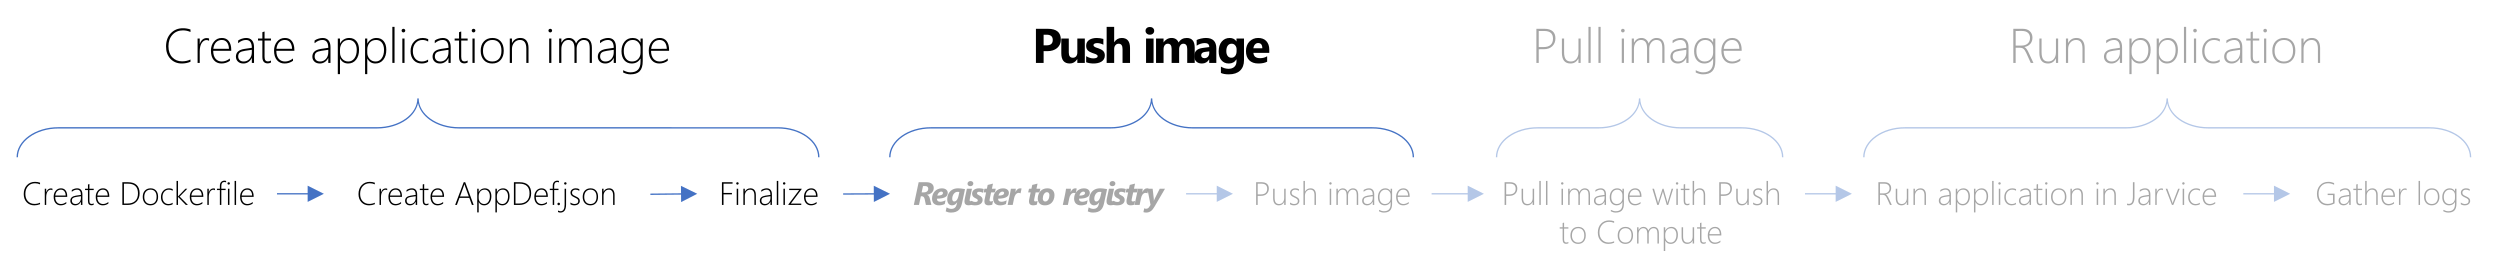 <?xml version="1.0" encoding="UTF-8" standalone="no"?>
<svg
   width="1232"
   height="134"
   overflow="hidden"
   version="1.1"
   id="svg65"
   sodipodi:docname="GlobalProcess_step_4.svg"
   inkscape:version="1.1.2 (b8e25be833, 2022-02-05)"
   xmlns:inkscape="http://www.inkscape.org/namespaces/inkscape"
   xmlns:sodipodi="http://sodipodi.sourceforge.net/DTD/sodipodi-0.dtd"
   xmlns="http://www.w3.org/2000/svg"
   xmlns:svg="http://www.w3.org/2000/svg">
  <sodipodi:namedview
     id="namedview67"
     pagecolor="#505050"
     bordercolor="#eeeeee"
     borderopacity="1"
     inkscape:pageshadow="0"
     inkscape:pageopacity="0"
     inkscape:pagecheckerboard="0"
     showgrid="false"
     inkscape:zoom="0.85876623"
     inkscape:cx="615.41777"
     inkscape:cy="67.538752"
     inkscape:window-width="1920"
     inkscape:window-height="1009"
     inkscape:window-x="-8"
     inkscape:window-y="-8"
     inkscape:window-maximized="1"
     inkscape:current-layer="svg65" />
  <defs
     id="defs5">
    <clipPath
       id="clip0">
      <rect
         x="49"
         y="15"
         width="1232"
         height="134"
         id="rect2" />
    </clipPath>
  </defs>
  <g
     clip-path="url(#clip0)"
     transform="translate(-49 -15)"
     id="g63">
    <g
       aria-label="Create application imagePush imagePull imageRun applicationCreateDockerfileCreateAppDef.jsonFinalizeRegister to registryPush imagePull image with Pushto ComputeRun application inJarviceGather logs"
       transform="translate(129.546 46)"
       id="text39"
       style="font-weight:300;font-size:24px;font-family:'Segoe UI Light', 'Segoe UI Light_MSFontService', sans-serif">
      <path
         d="m 13.324,-0.551 q -2.039,0.844 -4.254,0.844 -3.445,0 -5.625,-2.309 -2.168,-2.32 -2.168,-6.047 0,-4.09 2.355,-6.551 2.355,-2.473 5.988,-2.473 1.934,0 3.703,0.621 v 1.23 q -1.77,-0.797 -3.727,-0.797 -3.164,0 -5.145,2.145 -1.98,2.145 -1.98,5.707 0,3.434 1.887,5.426 1.898,1.98 4.805,1.98 2.32,0 4.16,-0.902 z"
         id="path69" />
      <path
         d="m 22.488,-10.875 q -0.539,-0.387 -1.266,-0.387 -1.418,0 -2.379,1.465 -0.961,1.465 -0.961,4.16 V 0 h -1.055 v -12 h 1.055 v 2.66 h 0.047 q 0.41,-1.371 1.301,-2.133 0.891,-0.762 2.062,-0.762 0.668,0 1.195,0.211 z"
         id="path71" />
      <path
         d="m 24.527,-5.953 q 0,2.473 1.137,3.867 1.148,1.395 3.141,1.395 2.016,0 3.938,-1.488 V -1.031 q -1.863,1.324 -4.16,1.324 -2.32,0 -3.75,-1.664 -1.43,-1.664 -1.43,-4.699 0,-2.625 1.488,-4.418 1.5,-1.805 3.891,-1.805 2.238,0 3.434,1.57 1.195,1.57 1.195,4.289 V -5.953 Z M 32.285,-6.938 q -0.07,-2.074 -0.996,-3.223 -0.926,-1.148 -2.555,-1.148 -1.688,0 -2.801,1.137 -1.102,1.125 -1.359,3.234 z"
         id="path73" />
      <path
         d="m 43.559,0 v -2.402 h -0.047 q -0.574,1.23 -1.676,1.969 -1.09,0.727 -2.426,0.727 -1.711,0 -2.707,-0.961 -0.996,-0.961 -0.996,-2.426 0,-3.141 4.16,-3.797 l 3.691,-0.551 q 0,-3.867 -2.906,-3.867 -1.98,0 -3.855,1.594 v -1.301 q 0.668,-0.527 1.805,-0.902 1.148,-0.375 2.156,-0.375 1.852,0 2.859,1.148 1.02,1.148 1.02,3.34 V 0 Z M 40.254,-5.977 Q 38.367,-5.707 37.605,-5.098 36.844,-4.5 36.844,-3.141 q 0,1.066 0.703,1.758 0.715,0.691 1.98,0.691 1.734,0 2.883,-1.277 1.148,-1.289 1.148,-3.316 v -1.172 z"
         id="path75" />
      <path
         d="m 52.992,-0.164 q -0.844,0.398 -1.582,0.398 -2.66,0 -2.66,-3.188 v -8.062 H 46.594 V -12 H 48.75 v -3.117 q 0.258,-0.094 0.539,-0.188 0.281,-0.082 0.539,-0.176 V -12 h 3.164 v 0.984 h -3.164 v 7.922 q 0,1.242 0.387,1.805 0.398,0.551 1.336,0.551 0.668,0 1.441,-0.434 z"
         id="path77" />
      <path
         d="m 55.629,-5.953 q 0,2.473 1.137,3.867 1.148,1.395 3.141,1.395 2.016,0 3.938,-1.488 V -1.031 q -1.863,1.324 -4.16,1.324 -2.32,0 -3.75,-1.664 -1.43,-1.664 -1.43,-4.699 0,-2.625 1.488,-4.418 1.5,-1.805 3.891,-1.805 2.238,0 3.434,1.57 1.195,1.57 1.195,4.289 V -5.953 Z M 63.387,-6.938 q -0.07,-2.074 -0.996,-3.223 -0.926,-1.148 -2.555,-1.148 -1.688,0 -2.801,1.137 -1.102,1.125 -1.359,3.234 z"
         id="path79" />
      <path
         d="M 81.234,0 V -2.402 H 81.188 q -0.574,1.23 -1.676,1.969 -1.09,0.727 -2.426,0.727 -1.711,0 -2.707,-0.961 -0.996,-0.961 -0.996,-2.426 0,-3.141 4.16,-3.797 l 3.691,-0.551 q 0,-3.867 -2.906,-3.867 -1.98,0 -3.855,1.594 v -1.301 q 0.668,-0.527 1.805,-0.902 1.148,-0.375 2.156,-0.375 1.852,0 2.859,1.148 1.02,1.148 1.02,3.34 V 0 Z M 77.93,-5.977 Q 76.043,-5.707 75.281,-5.098 74.52,-4.5 74.52,-3.141 q 0,1.066 0.703,1.758 0.715,0.691 1.98,0.691 1.734,0 2.883,-1.277 1.148,-1.289 1.148,-3.316 v -1.172 z"
         id="path81" />
      <path
         d="M 87.047,-2.133 H 87 V 5.52 H 85.922 V -12 H 87 v 2.473 h 0.047 q 0.645,-1.324 1.84,-2.039 1.207,-0.727 2.648,-0.727 2.285,0 3.562,1.582 1.289,1.57 1.289,4.277 0,3.012 -1.477,4.875 -1.465,1.852 -3.879,1.852 -2.695,0 -3.984,-2.426 z M 87,-6.598 v 1.512 q 0,1.805 1.137,3.105 1.137,1.289 2.988,1.289 1.84,0 2.988,-1.57 1.148,-1.582 1.148,-4.148 0,-2.25 -1.055,-3.574 -1.055,-1.324 -2.812,-1.324 -2.098,0 -3.246,1.406 Q 87,-8.496 87,-6.598 Z"
         id="path83" />
      <path
         d="m 100.488,-2.133 h -0.047 V 5.52 H 99.363 V -12 h 1.078 v 2.473 h 0.047 q 0.645,-1.324 1.84,-2.039 1.207,-0.727 2.648,-0.727 2.285,0 3.562,1.582 1.289,1.57 1.289,4.277 0,3.012 -1.477,4.875 -1.465,1.852 -3.879,1.852 -2.695,0 -3.984,-2.426 z m -0.047,-4.465 v 1.512 q 0,1.805 1.137,3.105 1.137,1.289 2.988,1.289 1.84,0 2.988,-1.57 1.148,-1.582 1.148,-4.148 0,-2.25 -1.055,-3.574 -1.055,-1.324 -2.812,-1.324 -2.098,0 -3.246,1.406 -1.148,1.406 -1.148,3.305 z"
         id="path85" />
      <path
         d="m 112.805,0 v -17.766 h 1.078 V 0 Z"
         id="path87" />
      <path
         d="m 118.254,-15.023 q -0.352,0 -0.621,-0.258 -0.27,-0.258 -0.27,-0.656 0,-0.387 0.27,-0.621 0.281,-0.246 0.621,-0.246 0.363,0 0.633,0.234 0.281,0.234 0.281,0.633 0,0.375 -0.27,0.645 -0.27,0.27 -0.645,0.27 z M 117.727,0 v -12 h 1.078 V 0 Z"
         id="path89" />
      <path
         d="m 130.418,-0.527 q -1.336,0.82 -3.188,0.82 -2.449,0 -3.949,-1.676 -1.5,-1.688 -1.5,-4.406 0,-2.859 1.688,-4.676 1.688,-1.828 4.336,-1.828 1.371,0 2.66,0.562 v 1.219 q -1.289,-0.797 -2.824,-0.797 -2.109,0 -3.422,1.523 -1.312,1.512 -1.312,3.926 0,2.332 1.195,3.75 1.207,1.418 3.176,1.418 1.805,0 3.141,-0.961 z"
         id="path91" />
      <path
         d="m 140.473,0 v -2.402 h -0.047 q -0.574,1.23 -1.676,1.969 -1.09,0.727 -2.426,0.727 -1.711,0 -2.707,-0.961 -0.996,-0.961 -0.996,-2.426 0,-3.141 4.16,-3.797 l 3.691,-0.551 q 0,-3.867 -2.906,-3.867 -1.98,0 -3.855,1.594 v -1.301 q 0.668,-0.527 1.805,-0.902 1.148,-0.375 2.156,-0.375 1.852,0 2.859,1.148 1.02,1.148 1.02,3.34 V 0 Z m -3.305,-5.977 q -1.887,0.27 -2.648,0.879 -0.762,0.598 -0.762,1.957 0,1.066 0.703,1.758 0.715,0.691 1.98,0.691 1.734,0 2.883,-1.277 1.148,-1.289 1.148,-3.316 v -1.172 z"
         id="path93" />
      <path
         d="m 149.906,-0.164 q -0.844,0.398 -1.582,0.398 -2.66,0 -2.66,-3.188 v -8.062 h -2.156 V -12 h 2.156 v -3.117 q 0.258,-0.094 0.539,-0.188 0.281,-0.082 0.539,-0.176 V -12 h 3.164 v 0.984 h -3.164 v 7.922 q 0,1.242 0.387,1.805 0.398,0.551 1.336,0.551 0.668,0 1.441,-0.434 z"
         id="path95" />
      <path
         d="m 152.812,-15.023 q -0.352,0 -0.621,-0.258 -0.27,-0.258 -0.27,-0.656 0,-0.387 0.27,-0.621 0.281,-0.246 0.621,-0.246 0.363,0 0.633,0.234 0.281,0.234 0.281,0.633 0,0.375 -0.27,0.645 -0.27,0.27 -0.645,0.27 z M 152.285,0 v -12 h 1.078 V 0 Z"
         id="path97" />
      <path
         d="m 162.023,0.293 q -2.625,0 -4.16,-1.723 -1.523,-1.734 -1.523,-4.5 0,-2.988 1.594,-4.676 1.605,-1.688 4.219,-1.688 2.566,0 4.055,1.676 1.488,1.676 1.488,4.641 0,2.801 -1.523,4.535 -1.512,1.734 -4.148,1.734 z m 0.082,-11.602 q -2.121,0 -3.387,1.43 -1.254,1.43 -1.254,3.973 0,2.355 1.23,3.785 1.23,1.43 3.363,1.43 2.168,0 3.34,-1.406 1.172,-1.406 1.172,-3.902 0,-2.566 -1.172,-3.938 -1.16,-1.371 -3.293,-1.371 z"
         id="path99" />
      <path
         d="m 178.828,0 v -6.984 q 0,-4.324 -3.117,-4.324 -1.734,0 -2.848,1.277 Q 171.75,-8.766 171.75,-6.891 V 0 h -1.078 V -12 H 171.75 v 2.18 h 0.047 q 1.312,-2.473 4.102,-2.473 1.945,0 2.977,1.301 1.031,1.289 1.031,3.691 V 0 Z"
         id="path101" />
      <path
         d="m 190.617,-15.023 q -0.352,0 -0.621,-0.258 -0.27,-0.258 -0.27,-0.656 0,-0.387 0.27,-0.621 0.281,-0.246 0.621,-0.246 0.363,0 0.633,0.234 0.281,0.234 0.281,0.633 0,0.375 -0.27,0.645 -0.27,0.27 -0.645,0.27 z M 190.09,0 v -12 h 1.078 V 0 Z"
         id="path103" />
      <path
         d="m 210.059,0 v -7.219 q 0,-2.262 -0.715,-3.176 -0.703,-0.914 -2.238,-0.914 -1.418,0 -2.449,1.219 -1.031,1.219 -1.031,3.059 V 0 h -1.078 v -7.301 q 0,-4.008 -3.047,-4.008 -1.465,0 -2.438,1.23 -0.973,1.219 -0.973,3.164 V 0 h -1.078 v -12 h 1.078 v 1.992 h 0.047 q 1.254,-2.285 3.668,-2.285 1.312,0 2.238,0.762 0.938,0.75 1.266,1.98 0.562,-1.301 1.605,-2.016 1.055,-0.727 2.285,-0.727 3.938,0 3.938,4.875 V 0 Z"
         id="path105" />
      <path
         d="m 221.906,0 v -2.402 h -0.047 q -0.574,1.23 -1.676,1.969 -1.09,0.727 -2.426,0.727 -1.711,0 -2.707,-0.961 -0.996,-0.961 -0.996,-2.426 0,-3.141 4.16,-3.797 l 3.691,-0.551 q 0,-3.867 -2.906,-3.867 -1.98,0 -3.855,1.594 v -1.301 q 0.668,-0.527 1.805,-0.902 1.148,-0.375 2.156,-0.375 1.852,0 2.859,1.148 1.02,1.148 1.02,3.34 V 0 Z m -3.305,-5.977 q -1.887,0.27 -2.648,0.879 -0.762,0.598 -0.762,1.957 0,1.066 0.703,1.758 0.715,0.691 1.98,0.691 1.734,0 2.883,-1.277 1.148,-1.289 1.148,-3.316 v -1.172 z"
         id="path107" />
      <path
         d="m 236.191,-0.891 q 0,3.387 -1.477,4.957 -1.477,1.57 -4.594,1.57 -1.734,0 -3.574,-0.914 V 3.598 q 1.898,1.055 3.598,1.055 4.969,0 4.969,-5.25 V -2.156 h -0.047 q -1.418,2.449 -4.324,2.449 -2.215,0 -3.621,-1.605 -1.395,-1.605 -1.395,-4.477 0,-2.871 1.512,-4.688 1.512,-1.816 3.984,-1.816 2.648,0 3.844,2.191 h 0.047 V -12 h 1.078 z m -1.078,-6.504 q 0,-1.594 -1.078,-2.754 -1.066,-1.16 -2.789,-1.16 -1.98,0 -3.188,1.488 -1.207,1.488 -1.207,3.938 0,2.461 1.102,3.832 1.113,1.359 2.93,1.359 1.934,0 3.082,-1.254 1.148,-1.254 1.148,-3.07 z"
         id="path109" />
      <path
         d="m 240.293,-5.953 q 0,2.473 1.137,3.867 1.148,1.395 3.141,1.395 2.016,0 3.938,-1.488 V -1.031 q -1.863,1.324 -4.16,1.324 -2.32,0 -3.75,-1.664 -1.43,-1.664 -1.43,-4.699 0,-2.625 1.488,-4.418 1.5,-1.805 3.891,-1.805 2.238,0 3.434,1.57 1.195,1.57 1.195,4.289 v 0.48 z m 7.758,-0.984 q -0.07,-2.074 -0.996,-3.223 -0.926,-1.148 -2.555,-1.148 -1.688,0 -2.801,1.137 -1.102,1.125 -1.359,3.234 z"
         id="path111" />
      <path
         d="M 433.745,-5.789 V 0 h -3.785 v -16.805 h 5.93 q 6.352,0 6.352,5.355 0,2.531 -1.828,4.102 -1.816,1.559 -4.863,1.559 z m 0,-8.109 v 5.238 h 1.488 q 3.023,0 3.023,-2.648 0,-2.59 -3.023,-2.59 z"
         id="path113" />
      <path
         d="m 454.054,0 h -3.691 v -1.828 h -0.059 q -1.371,2.121 -3.668,2.121 -4.172,0 -4.172,-5.051 V -12 h 3.691 v 6.914 q 0,2.543 2.016,2.543 0.996,0 1.594,-0.691 0.598,-0.703 0.598,-1.898 V -12 h 3.691 z"
         id="path115" />
      <path
         d="M 454.71,-0.316 V -3.316 q 0.914,0.551 1.816,0.82 0.914,0.27 1.723,0.27 0.984,0 1.547,-0.27 0.574,-0.27 0.574,-0.82 0,-0.352 -0.258,-0.586 -0.258,-0.234 -0.668,-0.41 -0.398,-0.176 -0.879,-0.316 -0.48,-0.141 -0.926,-0.316 -0.715,-0.27 -1.266,-0.574 -0.539,-0.316 -0.914,-0.727 -0.363,-0.41 -0.562,-0.949 -0.188,-0.539 -0.188,-1.277 0,-1.008 0.434,-1.734 0.445,-0.727 1.172,-1.184 0.738,-0.469 1.676,-0.68 0.949,-0.223 1.969,-0.223 0.797,0 1.617,0.129 0.82,0.117 1.617,0.352 v 2.859 q -0.703,-0.41 -1.512,-0.609 -0.797,-0.211 -1.57,-0.211 -0.363,0 -0.691,0.07 -0.316,0.059 -0.562,0.188 -0.246,0.117 -0.387,0.316 -0.141,0.188 -0.141,0.434 0,0.328 0.211,0.562 0.211,0.234 0.551,0.41 0.34,0.164 0.75,0.305 0.422,0.129 0.832,0.27 0.738,0.258 1.336,0.562 0.598,0.305 1.02,0.715 0.434,0.41 0.656,0.961 0.234,0.551 0.234,1.312 0,1.066 -0.469,1.828 -0.457,0.75 -1.23,1.23 -0.762,0.469 -1.77,0.68 -0.996,0.223 -2.074,0.223 -1.98,0 -3.668,-0.609 z"
         id="path117" />
      <path
         d="m 476.331,0 h -3.691 v -6.82 q 0,-2.637 -1.922,-2.637 -0.984,0 -1.594,0.738 -0.609,0.738 -0.609,1.875 V 0 h -3.703 v -17.766 h 3.703 v 7.547 h 0.047 q 1.359,-2.074 3.691,-2.074 4.078,0 4.078,4.922 z"
         id="path119" />
      <path
         d="m 486.104,-13.898 q -0.938,0 -1.535,-0.551 -0.598,-0.562 -0.598,-1.371 0,-0.832 0.598,-1.359 0.598,-0.527 1.535,-0.527 0.949,0 1.535,0.527 0.598,0.527 0.598,1.359 0,0.844 -0.598,1.383 -0.586,0.539 -1.535,0.539 z M 487.933,0 h -3.703 v -12 h 3.703 z"
         id="path121" />
      <path
         d="m 508.206,0 h -3.691 v -6.844 q 0,-2.613 -1.922,-2.613 -0.914,0 -1.488,0.785 -0.574,0.785 -0.574,1.957 V 0 h -3.703 v -6.914 q 0,-2.543 -1.887,-2.543 -0.949,0 -1.523,0.75 -0.562,0.75 -0.562,2.039 V 0 h -3.703 v -12 h 3.703 v 1.875 h 0.047 q 0.574,-0.961 1.605,-1.559 1.043,-0.609 2.273,-0.609 2.543,0 3.48,2.238 1.371,-2.238 4.031,-2.238 3.914,0 3.914,4.828 z"
         id="path123" />
      <path
         d="m 518.858,0 h -3.504 v -1.723 h -0.047 q -1.207,2.016 -3.574,2.016 -1.746,0 -2.754,-0.984 -0.996,-0.996 -0.996,-2.648 0,-3.492 4.137,-4.031 l 3.258,-0.434 q 0,-1.969 -2.133,-1.969 -2.145,0 -4.078,1.277 v -2.789 q 0.773,-0.398 2.109,-0.703 1.348,-0.305 2.449,-0.305 5.133,0 5.133,5.121 z m -3.48,-4.875 v -0.809 l -2.18,0.281 q -1.805,0.234 -1.805,1.629 0,0.633 0.434,1.043 0.445,0.398 1.195,0.398 1.043,0 1.699,-0.715 0.656,-0.727 0.656,-1.828 z"
         id="path125" />
      <path
         d="m 532.499,-1.371 q 0,3.34 -1.934,5.168 -1.934,1.84 -5.602,1.84 -2.426,0 -3.844,-0.691 V 1.828 q 1.852,1.078 3.738,1.078 1.875,0 2.906,-0.996 1.031,-0.984 1.031,-2.684 v -0.949 h -0.047 q -1.266,2.016 -3.738,2.016 -2.297,0 -3.645,-1.617 -1.348,-1.617 -1.348,-4.336 0,-3.047 1.5,-4.84 1.5,-1.793 3.949,-1.793 2.191,0 3.281,1.688 h 0.047 V -12 h 3.703 z m -3.656,-4.395 v -0.949 q 0,-1.137 -0.68,-1.934 -0.668,-0.809 -1.746,-0.809 -1.23,0 -1.934,0.961 -0.703,0.961 -0.703,2.707 0,1.5 0.668,2.379 0.668,0.867 1.828,0.867 1.148,0 1.852,-0.879 0.715,-0.891 0.715,-2.344 z"
         id="path127" />
      <path
         d="m 544.956,-4.945 h -7.828 q 0.188,2.613 3.293,2.613 1.98,0 3.48,-0.938 v 2.672 q -1.664,0.891 -4.324,0.891 -2.906,0 -4.512,-1.605 -1.605,-1.617 -1.605,-4.5 0,-2.988 1.734,-4.734 1.734,-1.746 4.266,-1.746 2.625,0 4.055,1.559 1.441,1.559 1.441,4.23 z M 541.522,-7.219 q 0,-2.578 -2.086,-2.578 -0.891,0 -1.547,0.738 -0.645,0.738 -0.785,1.84 z"
         id="path129" />
      <path
         d="M 677.742,-6.738 V 0 h -1.16 v -16.805 h 4.055 q 2.59,0 3.961,1.207 1.371,1.195 1.371,3.504 0,2.344 -1.535,3.855 -1.523,1.5 -4.277,1.5 z m 0,-9 v 7.934 h 2.391 q 2.273,0 3.457,-1.078 1.184,-1.09 1.184,-3.07 0,-3.785 -4.348,-3.785 z"
         style="fill:#a6a6a6"
         id="path131" />
      <path
         d="m 697.324,0 v -2.18 h -0.047 q -1.254,2.473 -3.867,2.473 -4.254,0 -4.254,-5.355 V -12 h 1.09 v 6.668 q 0,2.437 0.797,3.539 0.809,1.102 2.531,1.102 1.676,0 2.707,-1.23 1.043,-1.23 1.043,-3.281 V -12 h 1.078 V 0 Z"
         style="fill:#a6a6a6"
         id="path133" />
      <path
         d="m 702.246,0 v -17.766 h 1.078 V 0 Z"
         style="fill:#a6a6a6"
         id="path135" />
      <path
         d="m 707.168,0 v -17.766 h 1.078 V 0 Z"
         style="fill:#a6a6a6"
         id="path137" />
      <path
         d="m 719.192,-15.023 q -0.352,0 -0.621,-0.258 -0.27,-0.258 -0.27,-0.656 0,-0.387 0.27,-0.621 0.281,-0.246 0.621,-0.246 0.363,0 0.633,0.234 0.281,0.234 0.281,0.633 0,0.375 -0.27,0.645 -0.27,0.27 -0.645,0.27 z M 718.664,0 v -12 h 1.078 V 0 Z"
         style="fill:#a6a6a6"
         id="path139" />
      <path
         d="m 738.633,0 v -7.219 q 0,-2.262 -0.715,-3.176 -0.703,-0.914 -2.238,-0.914 -1.418,0 -2.449,1.219 -1.031,1.219 -1.031,3.059 V 0 h -1.078 v -7.301 q 0,-4.008 -3.047,-4.008 -1.465,0 -2.438,1.23 -0.973,1.219 -0.973,3.164 V 0 h -1.078 v -12 h 1.078 v 1.992 h 0.047 q 1.254,-2.285 3.668,-2.285 1.312,0 2.238,0.762 0.938,0.75 1.266,1.98 0.562,-1.301 1.605,-2.016 1.055,-0.727 2.285,-0.727 3.938,0 3.938,4.875 V 0 Z"
         style="fill:#a6a6a6"
         id="path141" />
      <path
         d="m 750.481,0 v -2.402 h -0.047 q -0.574,1.23 -1.676,1.969 -1.09,0.727 -2.426,0.727 -1.711,0 -2.707,-0.961 -0.996,-0.961 -0.996,-2.426 0,-3.141 4.16,-3.797 l 3.691,-0.551 q 0,-3.867 -2.906,-3.867 -1.98,0 -3.855,1.594 v -1.301 q 0.668,-0.527 1.805,-0.902 1.148,-0.375 2.156,-0.375 1.852,0 2.859,1.148 1.02,1.148 1.02,3.34 V 0 Z m -3.305,-5.977 q -1.887,0.27 -2.648,0.879 -0.762,0.598 -0.762,1.957 0,1.066 0.703,1.758 0.715,0.691 1.98,0.691 1.734,0 2.883,-1.277 1.148,-1.289 1.148,-3.316 v -1.172 z"
         style="fill:#a6a6a6"
         id="path143" />
      <path
         d="m 764.766,-0.891 q 0,3.387 -1.477,4.957 -1.477,1.57 -4.594,1.57 -1.734,0 -3.574,-0.914 V 3.598 q 1.898,1.055 3.598,1.055 4.969,0 4.969,-5.25 V -2.156 h -0.047 q -1.418,2.449 -4.324,2.449 -2.215,0 -3.621,-1.605 -1.395,-1.605 -1.395,-4.477 0,-2.871 1.512,-4.688 1.512,-1.816 3.984,-1.816 2.648,0 3.844,2.191 h 0.047 V -12 h 1.078 z m -1.078,-6.504 q 0,-1.594 -1.078,-2.754 -1.066,-1.16 -2.789,-1.16 -1.98,0 -3.188,1.488 -1.207,1.488 -1.207,3.938 0,2.461 1.102,3.832 1.113,1.359 2.93,1.359 1.934,0 3.082,-1.254 1.148,-1.254 1.148,-3.07 z"
         style="fill:#a6a6a6"
         id="path145" />
      <path
         d="m 768.867,-5.953 q 0,2.473 1.137,3.867 1.148,1.395 3.141,1.395 2.016,0 3.938,-1.488 V -1.031 q -1.863,1.324 -4.16,1.324 -2.32,0 -3.75,-1.664 -1.43,-1.664 -1.43,-4.699 0,-2.625 1.488,-4.418 1.5,-1.805 3.891,-1.805 2.238,0 3.434,1.57 1.195,1.57 1.195,4.289 v 0.48 z m 7.758,-0.984 q -0.07,-2.074 -0.996,-3.223 -0.926,-1.148 -2.555,-1.148 -1.688,0 -2.801,1.137 -1.102,1.125 -1.359,3.234 z"
         style="fill:#a6a6a6"
         id="path147" />
      <path
         d="m 920.212,0 -2.238,-4.922 q -0.691,-1.523 -1.383,-2.039 -0.691,-0.527 -1.734,-0.527 h -2.086 V 0 h -1.16 v -16.805 h 4.664 q 2.227,0 3.492,1.207 1.277,1.195 1.277,3.164 0,1.816 -1.043,3.035 -1.043,1.219 -2.918,1.57 v 0.047 q 0.996,0.398 1.945,2.426 L 921.524,0 Z m -7.441,-15.738 v 7.195 h 2.895 q 1.922,0 3.047,-1.008 1.137,-1.008 1.137,-2.766 0,-1.605 -1.02,-2.508 -1.02,-0.914 -2.918,-0.914 z"
         style="fill:#a6a6a6"
         id="path149" />
      <path
         d="m 932.622,0 v -2.18 h -0.047 q -1.254,2.473 -3.867,2.473 -4.254,0 -4.254,-5.355 V -12 h 1.09 v 6.668 q 0,2.437 0.797,3.539 0.809,1.102 2.531,1.102 1.676,0 2.707,-1.23 1.043,-1.23 1.043,-3.281 V -12 h 1.078 V 0 Z"
         style="fill:#a6a6a6"
         id="path151" />
      <path
         d="m 945.7,0 v -6.984 q 0,-4.324 -3.117,-4.324 -1.734,0 -2.848,1.277 -1.113,1.266 -1.113,3.141 V 0 h -1.078 v -12 h 1.078 v 2.18 h 0.047 q 1.312,-2.473 4.102,-2.473 1.945,0 2.977,1.301 1.031,1.289 1.031,3.691 V 0 Z"
         style="fill:#a6a6a6"
         id="path153" />
      <path
         d="m 964.134,0 v -2.402 h -0.047 q -0.574,1.23 -1.676,1.969 -1.09,0.727 -2.426,0.727 -1.711,0 -2.707,-0.961 -0.996,-0.961 -0.996,-2.426 0,-3.141 4.16,-3.797 l 3.691,-0.551 q 0,-3.867 -2.906,-3.867 -1.98,0 -3.855,1.594 v -1.301 q 0.668,-0.527 1.805,-0.902 1.148,-0.375 2.156,-0.375 1.852,0 2.859,1.148 1.02,1.148 1.02,3.34 V 0 Z m -3.305,-5.977 q -1.887,0.27 -2.648,0.879 -0.762,0.598 -0.762,1.957 0,1.066 0.703,1.758 0.715,0.691 1.98,0.691 1.734,0 2.883,-1.277 1.148,-1.289 1.148,-3.316 v -1.172 z"
         style="fill:#a6a6a6"
         id="path155" />
      <path
         d="m 969.946,-2.133 h -0.047 v 7.652 h -1.078 V -12 h 1.078 v 2.473 h 0.047 q 0.645,-1.324 1.84,-2.039 1.207,-0.727 2.648,-0.727 2.285,0 3.562,1.582 1.289,1.57 1.289,4.277 0,3.012 -1.477,4.875 -1.465,1.852 -3.879,1.852 -2.695,0 -3.984,-2.426 z m -0.047,-4.465 v 1.512 q 0,1.805 1.137,3.105 1.137,1.289 2.988,1.289 1.84,0 2.988,-1.57 1.148,-1.582 1.148,-4.148 0,-2.25 -1.055,-3.574 -1.055,-1.324 -2.812,-1.324 -2.098,0 -3.246,1.406 -1.148,1.406 -1.148,3.305 z"
         style="fill:#a6a6a6"
         id="path157" />
      <path
         d="m 983.388,-2.133 h -0.047 v 7.652 h -1.078 V -12 h 1.078 v 2.473 h 0.047 q 0.645,-1.324 1.84,-2.039 1.207,-0.727 2.648,-0.727 2.285,0 3.562,1.582 1.289,1.57 1.289,4.277 0,3.012 -1.477,4.875 -1.465,1.852 -3.879,1.852 -2.695,0 -3.984,-2.426 z m -0.047,-4.465 v 1.512 q 0,1.805 1.137,3.105 1.137,1.289 2.988,1.289 1.84,0 2.988,-1.57 1.148,-1.582 1.148,-4.148 0,-2.25 -1.055,-3.574 -1.055,-1.324 -2.812,-1.324 -2.098,0 -3.246,1.406 -1.148,1.406 -1.148,3.305 z"
         style="fill:#a6a6a6"
         id="path159" />
      <path
         d="m 995.704,0 v -17.766 h 1.078 V 0 Z"
         style="fill:#a6a6a6"
         id="path161" />
      <path
         d="m 1001.153,-15.023 q -0.352,0 -0.621,-0.258 -0.27,-0.258 -0.27,-0.656 0,-0.387 0.27,-0.621 0.281,-0.246 0.621,-0.246 0.363,0 0.633,0.234 0.281,0.234 0.281,0.633 0,0.375 -0.27,0.645 -0.27,0.27 -0.644,0.27 z M 1000.626,0 v -12 h 1.078 V 0 Z"
         style="fill:#a6a6a6"
         id="path163" />
      <path
         d="m 1013.317,-0.527 q -1.336,0.82 -3.188,0.82 -2.449,0 -3.949,-1.676 -1.5,-1.688 -1.5,-4.406 0,-2.859 1.688,-4.676 1.688,-1.828 4.336,-1.828 1.371,0 2.66,0.562 v 1.219 q -1.289,-0.797 -2.824,-0.797 -2.109,0 -3.422,1.523 -1.312,1.512 -1.312,3.926 0,2.332 1.195,3.75 1.207,1.418 3.176,1.418 1.805,0 3.141,-0.961 z"
         style="fill:#a6a6a6"
         id="path165" />
      <path
         d="m 1023.372,0 v -2.402 h -0.047 q -0.574,1.23 -1.676,1.969 -1.09,0.727 -2.426,0.727 -1.711,0 -2.707,-0.961 -0.996,-0.961 -0.996,-2.426 0,-3.141 4.16,-3.797 l 3.691,-0.551 q 0,-3.867 -2.906,-3.867 -1.98,0 -3.856,1.594 v -1.301 q 0.668,-0.527 1.805,-0.902 1.149,-0.375 2.156,-0.375 1.851,0 2.859,1.148 1.02,1.148 1.02,3.34 V 0 Z m -3.305,-5.977 q -1.887,0.27 -2.648,0.879 -0.762,0.598 -0.762,1.957 0,1.066 0.703,1.758 0.715,0.691 1.98,0.691 1.734,0 2.883,-1.277 1.148,-1.289 1.148,-3.316 v -1.172 z"
         style="fill:#a6a6a6"
         id="path167" />
      <path
         d="m 1032.805,-0.164 q -0.844,0.398 -1.582,0.398 -2.66,0 -2.66,-3.188 v -8.062 h -2.156 V -12 h 2.156 v -3.117 q 0.258,-0.094 0.539,-0.188 0.281,-0.082 0.539,-0.176 V -12 h 3.164 v 0.984 h -3.164 v 7.922 q 0,1.242 0.387,1.805 0.398,0.551 1.336,0.551 0.668,0 1.441,-0.434 z"
         style="fill:#a6a6a6"
         id="path169" />
      <path
         d="m 1035.712,-15.023 q -0.352,0 -0.621,-0.258 -0.27,-0.258 -0.27,-0.656 0,-0.387 0.27,-0.621 0.281,-0.246 0.621,-0.246 0.363,0 0.633,0.234 0.281,0.234 0.281,0.633 0,0.375 -0.27,0.645 -0.27,0.27 -0.644,0.27 z M 1035.184,0 v -12 h 1.078 V 0 Z"
         style="fill:#a6a6a6"
         id="path171" />
      <path
         d="m 1044.923,0.293 q -2.625,0 -4.16,-1.723 -1.524,-1.734 -1.524,-4.5 0,-2.988 1.594,-4.676 1.605,-1.688 4.219,-1.688 2.566,0 4.055,1.676 1.488,1.676 1.488,4.641 0,2.801 -1.523,4.535 -1.512,1.734 -4.149,1.734 z m 0.082,-11.602 q -2.121,0 -3.387,1.43 -1.254,1.43 -1.254,3.973 0,2.355 1.23,3.785 1.23,1.43 3.363,1.43 2.168,0 3.34,-1.406 1.172,-1.406 1.172,-3.902 0,-2.566 -1.172,-3.938 -1.16,-1.371 -3.293,-1.371 z"
         style="fill:#a6a6a6"
         id="path173" />
      <path
         d="m 1061.727,0 v -6.984 q 0,-4.324 -3.117,-4.324 -1.734,0 -2.848,1.277 -1.113,1.266 -1.113,3.141 V 0 h -1.078 v -12 h 1.078 v 2.18 h 0.047 q 1.312,-2.473 4.101,-2.473 1.945,0 2.977,1.301 1.031,1.289 1.031,3.691 V 0 Z"
         style="fill:#a6a6a6"
         id="path175" />
      <path
         d="m -60.816,69.633 q -1.359,0.562 -2.836,0.562 -2.297,0 -3.75,-1.539 -1.445,-1.547 -1.445,-4.031 0,-2.727 1.57,-4.367 1.57,-1.648 3.992,-1.648 1.289,0 2.469,0.414 v 0.82 q -1.18,-0.531 -2.484,-0.531 -2.109,0 -3.43,1.43 -1.32,1.43 -1.32,3.805 0,2.289 1.258,3.617 1.266,1.32 3.203,1.32 1.547,0 2.773,-0.602 z"
         id="path177" />
      <path
         d="m -54.707,62.75 q -0.359,-0.258 -0.844,-0.258 -0.945,0 -1.586,0.977 -0.641,0.977 -0.641,2.773 V 70 h -0.703 v -8 h 0.703 v 1.773 h 0.031 q 0.273,-0.914 0.867,-1.422 0.594,-0.508 1.375,-0.508 0.445,0 0.797,0.141 z"
         id="path179" />
      <path
         d="m -53.347,66.031 q 0,1.648 0.758,2.578 0.766,0.93 2.094,0.93 1.344,0 2.625,-0.992 V 69.312 q -1.242,0.883 -2.773,0.883 -1.547,0 -2.5,-1.109 -0.953,-1.109 -0.953,-3.133 0,-1.75 0.992,-2.945 1,-1.203 2.594,-1.203 1.492,0 2.289,1.047 0.797,1.047 0.797,2.859 V 66.031 Z M -48.176,65.375 q -0.047,-1.383 -0.664,-2.148 -0.617,-0.766 -1.703,-0.766 -1.125,0 -1.867,0.758 -0.734,0.75 -0.906,2.156 z"
         id="path181" />
      <path
         d="m -40.66,70 v -1.602 h -0.031 q -0.383,0.82 -1.117,1.312 -0.727,0.484 -1.617,0.484 -1.141,0 -1.805,-0.641 -0.664,-0.641 -0.664,-1.617 0,-2.094 2.773,-2.531 l 2.461,-0.367 q 0,-2.578 -1.938,-2.578 -1.32,0 -2.57,1.062 V 62.656 q 0.445,-0.352 1.203,-0.602 0.766,-0.25 1.438,-0.25 1.234,0 1.906,0.766 0.68,0.766 0.68,2.227 V 70 Z m -2.203,-3.984 q -1.258,0.18 -1.766,0.586 -0.508,0.398 -0.508,1.305 0,0.711 0.469,1.172 0.477,0.461 1.32,0.461 1.156,0 1.922,-0.852 0.766,-0.859 0.766,-2.211 v -0.781 z"
         id="path183" />
      <path
         d="m -34.371,69.891 q -0.562,0.266 -1.055,0.266 -1.773,0 -1.773,-2.125 v -5.375 h -1.438 V 62 h 1.438 v -2.078 q 0.172,-0.062 0.359,-0.125 0.188,-0.055 0.359,-0.117 V 62 h 2.109 v 0.656 h -2.109 v 5.281 q 0,0.828 0.258,1.203 0.266,0.367 0.891,0.367 0.445,0 0.961,-0.289 z"
         id="path185" />
      <path
         d="m -32.613,66.031 q 0,1.648 0.758,2.578 0.766,0.93 2.094,0.93 1.344,0 2.625,-0.992 V 69.312 q -1.242,0.883 -2.773,0.883 -1.547,0 -2.5,-1.109 -0.953,-1.109 -0.953,-3.133 0,-1.75 0.992,-2.945 1,-1.203 2.594,-1.203 1.492,0 2.289,1.047 0.797,1.047 0.797,2.859 v 0.32 z m 5.172,-0.656 q -0.047,-1.383 -0.664,-2.148 -0.617,-0.766 -1.703,-0.766 -1.125,0 -1.867,0.758 -0.734,0.75 -0.906,2.156 z"
         id="path187" />
      <path
         d="M -20.248,70 V 58.797 h 2.805 q 2.789,0 4.242,1.391 1.453,1.391 1.453,4.055 0,2.562 -1.562,4.164 Q -14.865,70 -17.608,70 Z m 0.773,-10.492 v 9.789 h 1.758 q 2.492,0 3.828,-1.289 1.336,-1.297 1.336,-3.734 0,-4.766 -5.008,-4.766 z"
         id="path189" />
      <path
         d="m -6.412,70.195 q -1.75,0 -2.773,-1.148 -1.016,-1.156 -1.016,-3 0,-1.992 1.062,-3.117 1.07,-1.125 2.812,-1.125 1.711,0 2.703,1.117 0.992,1.117 0.992,3.094 0,1.867 -1.016,3.023 -1.008,1.156 -2.766,1.156 z m 0.055,-7.734 q -1.414,0 -2.258,0.953 -0.836,0.953 -0.836,2.648 0,1.57 0.82,2.523 0.82,0.953 2.242,0.953 1.445,0 2.227,-0.938 0.781,-0.938 0.781,-2.602 0,-1.711 -0.781,-2.625 -0.773,-0.914 -2.195,-0.914 z"
         id="path191" />
      <path
         d="m 4.533,69.648 q -0.891,0.547 -2.125,0.547 -1.633,0 -2.633,-1.117 -1,-1.125 -1,-2.938 0,-1.906 1.125,-3.117 1.125,-1.219 2.891,-1.219 0.914,0 1.773,0.375 v 0.812 q -0.859,-0.531 -1.883,-0.531 -1.406,0 -2.281,1.016 -0.875,1.008 -0.875,2.617 0,1.555 0.797,2.5 0.805,0.945 2.117,0.945 1.203,0 2.094,-0.641 z"
         id="path193" />
      <path
         d="M 11.033,70 7.205,66.047 h -0.031 V 70 h -0.719 V 58.156 h 0.719 v 7.633 h 0.031 L 10.838,62 h 0.93 L 7.971,65.875 12.072,70 Z"
         id="path195" />
      <path
         d="m 13.728,66.031 q 0,1.648 0.758,2.578 0.766,0.93 2.094,0.93 1.344,0 2.625,-0.992 V 69.312 q -1.242,0.883 -2.773,0.883 -1.547,0 -2.5,-1.109 -0.953,-1.109 -0.953,-3.133 0,-1.75 0.992,-2.945 1,-1.203 2.594,-1.203 1.492,0 2.289,1.047 0.797,1.047 0.797,2.859 V 66.031 Z M 18.9,65.375 q -0.047,-1.383 -0.664,-2.148 -0.617,-0.766 -1.703,-0.766 -1.125,0 -1.867,0.758 -0.734,0.75 -0.906,2.156 z"
         id="path197" />
      <path
         d="m 25.408,62.75 q -0.359,-0.258 -0.844,-0.258 -0.945,0 -1.586,0.977 -0.641,0.977 -0.641,2.773 V 70 h -0.703 v -8 h 0.703 v 1.773 h 0.031 q 0.273,-0.914 0.867,-1.422 0.594,-0.508 1.375,-0.508 0.445,0 0.797,0.141 z"
         id="path199" />
      <path
         d="m 30.877,58.914 q -0.289,-0.227 -0.875,-0.227 -1.477,0 -1.477,1.984 V 62 h 2.117 v 0.656 H 28.525 V 70 h -0.719 v -7.344 h -1.438 V 62 h 1.438 v -1.391 q 0,-1.266 0.633,-1.922 0.641,-0.656 1.594,-0.656 0.508,0 0.844,0.148 z"
         id="path201" />
      <path
         d="m 32.142,59.984 q -0.234,0 -0.414,-0.172 -0.18,-0.172 -0.18,-0.438 0,-0.258 0.18,-0.414 0.188,-0.164 0.414,-0.164 0.242,0 0.422,0.156 0.188,0.156 0.188,0.422 0,0.25 -0.18,0.43 -0.18,0.18 -0.43,0.18 z M 31.791,70 v -8 h 0.719 v 8 z"
         id="path203" />
      <path
         d="M 35.072,70 V 58.156 h 0.719 V 70 Z"
         id="path205" />
      <path
         d="m 38.525,66.031 q 0,1.648 0.758,2.578 0.766,0.93 2.094,0.93 1.344,0 2.625,-0.992 V 69.312 q -1.242,0.883 -2.773,0.883 -1.547,0 -2.5,-1.109 -0.953,-1.109 -0.953,-3.133 0,-1.75 0.992,-2.945 1,-1.203 2.594,-1.203 1.492,0 2.289,1.047 0.797,1.047 0.797,2.859 V 66.031 Z M 43.697,65.375 q -0.047,-1.383 -0.664,-2.148 -0.617,-0.766 -1.703,-0.766 -1.125,0 -1.867,0.758 -0.734,0.75 -0.906,2.156 z"
         id="path207" />
      <path
         d="m 104.156,69.633 q -1.359,0.562 -2.836,0.562 -2.297,0 -3.75,-1.539 -1.445,-1.547 -1.445,-4.031 0,-2.727 1.57,-4.367 1.57,-1.648 3.992,-1.648 1.289,0 2.469,0.414 v 0.82 q -1.18,-0.531 -2.484,-0.531 -2.109,0 -3.43,1.43 -1.32,1.43 -1.32,3.805 0,2.289 1.258,3.617 1.266,1.32 3.203,1.32 1.547,0 2.773,-0.602 z"
         id="path209" />
      <path
         d="m 110.265,62.75 q -0.359,-0.258 -0.844,-0.258 -0.945,0 -1.586,0.977 -0.641,0.977 -0.641,2.773 V 70 h -0.703 v -8 h 0.703 v 1.773 h 0.031 q 0.273,-0.914 0.867,-1.422 0.594,-0.508 1.375,-0.508 0.445,0 0.797,0.141 z"
         id="path211" />
      <path
         d="m 111.625,66.031 q 0,1.648 0.758,2.578 0.766,0.93 2.094,0.93 1.344,0 2.625,-0.992 V 69.312 q -1.242,0.883 -2.773,0.883 -1.547,0 -2.5,-1.109 -0.953,-1.109 -0.953,-3.133 0,-1.75 0.992,-2.945 1,-1.203 2.594,-1.203 1.492,0 2.289,1.047 0.797,1.047 0.797,2.859 v 0.32 z m 5.172,-0.656 q -0.047,-1.383 -0.664,-2.148 -0.617,-0.766 -1.703,-0.766 -1.125,0 -1.867,0.758 -0.734,0.75 -0.906,2.156 z"
         id="path213" />
      <path
         d="m 124.312,70 v -1.602 h -0.031 q -0.383,0.82 -1.117,1.312 -0.727,0.484 -1.617,0.484 -1.141,0 -1.805,-0.641 -0.664,-0.641 -0.664,-1.617 0,-2.094 2.773,-2.531 l 2.461,-0.367 q 0,-2.578 -1.938,-2.578 -1.32,0 -2.57,1.062 V 62.656 q 0.445,-0.352 1.203,-0.602 0.766,-0.25 1.438,-0.25 1.234,0 1.906,0.766 0.68,0.766 0.68,2.227 V 70 Z m -2.203,-3.984 q -1.258,0.18 -1.766,0.586 Q 119.835,67 119.835,67.906 q 0,0.711 0.469,1.172 0.477,0.461 1.32,0.461 1.156,0 1.922,-0.852 0.766,-0.859 0.766,-2.211 v -0.781 z"
         id="path215" />
      <path
         d="m 130.601,69.891 q -0.562,0.266 -1.055,0.266 -1.773,0 -1.773,-2.125 v -5.375 h -1.438 V 62 h 1.438 v -2.078 q 0.172,-0.062 0.359,-0.125 0.188,-0.055 0.359,-0.117 V 62 h 2.109 v 0.656 h -2.109 v 5.281 q 0,0.828 0.258,1.203 0.266,0.367 0.891,0.367 0.445,0 0.961,-0.289 z"
         id="path217" />
      <path
         d="m 132.359,66.031 q 0,1.648 0.758,2.578 0.766,0.93 2.094,0.93 1.344,0 2.625,-0.992 V 69.312 q -1.242,0.883 -2.773,0.883 -1.547,0 -2.5,-1.109 -0.953,-1.109 -0.953,-3.133 0,-1.75 0.992,-2.945 1,-1.203 2.594,-1.203 1.492,0 2.289,1.047 0.797,1.047 0.797,2.859 v 0.32 z m 5.172,-0.656 q -0.047,-1.383 -0.664,-2.148 -0.617,-0.766 -1.703,-0.766 -1.125,0 -1.867,0.758 -0.734,0.75 -0.906,2.156 z"
         id="path219" />
      <path
         d="m 152.02,70 -1.281,-3.484 h -4.859 L 144.599,70 h -0.852 l 4.227,-11.203 h 0.734 L 152.888,70 Z m -3.438,-9.375 q -0.086,-0.234 -0.141,-0.461 -0.055,-0.195 -0.117,-0.391 h -0.031 q -0.133,0.516 -0.258,0.836 l -1.883,5.195 h 4.32 z"
         id="path221" />
      <path
         d="m 155.38,68.578 h -0.031 v 5.102 h -0.719 V 62 h 0.719 v 1.648 h 0.031 q 0.43,-0.883 1.227,-1.359 0.805,-0.484 1.766,-0.484 1.523,0 2.375,1.055 0.859,1.047 0.859,2.852 0,2.008 -0.984,3.25 -0.977,1.234 -2.586,1.234 -1.797,0 -2.656,-1.617 z m -0.031,-2.977 v 1.008 q 0,1.203 0.758,2.07 0.758,0.859 1.992,0.859 1.227,0 1.992,-1.047 0.766,-1.055 0.766,-2.766 0,-1.5 -0.703,-2.383 -0.703,-0.883 -1.875,-0.883 -1.398,0 -2.164,0.938 -0.766,0.938 -0.766,2.203 z"
         id="path223" />
      <path
         d="m 164.341,68.578 h -0.031 v 5.102 h -0.719 V 62 h 0.719 v 1.648 h 0.031 q 0.43,-0.883 1.227,-1.359 0.805,-0.484 1.766,-0.484 1.523,0 2.375,1.055 0.859,1.047 0.859,2.852 0,2.008 -0.984,3.25 -0.977,1.234 -2.586,1.234 -1.797,0 -2.656,-1.617 z m -0.031,-2.977 v 1.008 q 0,1.203 0.758,2.07 0.758,0.859 1.992,0.859 1.227,0 1.992,-1.047 0.766,-1.055 0.766,-2.766 0,-1.5 -0.703,-2.383 -0.703,-0.883 -1.875,-0.883 -1.398,0 -2.164,0.938 -0.766,0.938 -0.766,2.203 z"
         id="path225" />
      <path
         d="M 172.708,70 V 58.797 h 2.805 q 2.789,0 4.242,1.391 1.453,1.391 1.453,4.055 0,2.562 -1.562,4.164 Q 178.091,70 175.349,70 Z m 0.773,-10.492 v 9.789 h 1.758 q 2.492,0 3.828,-1.289 1.336,-1.297 1.336,-3.734 0,-4.766 -5.008,-4.766 z"
         id="path227" />
      <path
         d="m 183.505,66.031 q 0,1.648 0.758,2.578 0.766,0.93 2.094,0.93 1.344,0 2.625,-0.992 V 69.312 q -1.242,0.883 -2.773,0.883 -1.547,0 -2.5,-1.109 -0.953,-1.109 -0.953,-3.133 0,-1.75 0.992,-2.945 1,-1.203 2.594,-1.203 1.492,0 2.289,1.047 0.797,1.047 0.797,2.859 v 0.32 z m 5.172,-0.656 q -0.047,-1.383 -0.664,-2.148 -0.617,-0.766 -1.703,-0.766 -1.125,0 -1.867,0.758 -0.734,0.75 -0.906,2.156 z"
         id="path229" />
      <path
         d="m 194.911,58.914 q -0.289,-0.227 -0.875,-0.227 -1.477,0 -1.477,1.984 V 62 h 2.117 v 0.656 h -2.117 V 70 h -0.719 v -7.344 h -1.438 V 62 h 1.438 v -1.391 q 0,-1.266 0.633,-1.922 0.641,-0.656 1.594,-0.656 0.508,0 0.844,0.148 z"
         id="path231" />
      <path
         d="m 194.778,70.141 q -0.266,0 -0.445,-0.18 -0.18,-0.188 -0.18,-0.453 0,-0.273 0.18,-0.445 0.18,-0.18 0.445,-0.18 0.266,0 0.453,0.18 0.188,0.172 0.188,0.445 0,0.266 -0.188,0.453 -0.188,0.18 -0.453,0.18 z"
         id="path233" />
      <path
         d="m 198.046,59.984 q -0.234,0 -0.414,-0.172 -0.18,-0.172 -0.18,-0.438 0,-0.258 0.18,-0.414 0.188,-0.164 0.414,-0.164 0.242,0 0.422,0.156 0.188,0.156 0.188,0.422 0,0.25 -0.18,0.43 -0.18,0.18 -0.43,0.18 z m 0.367,9.789 q 0,3.984 -2.828,3.984 -0.562,0 -1.141,-0.273 v -0.75 q 0.625,0.367 1.219,0.367 2.031,0 2.031,-3.195 V 62 h 0.719 z"
         id="path235" />
      <path
         d="M 200.561,69.648 V 68.781 q 0.406,0.352 0.984,0.555 0.578,0.203 1,0.203 1.883,0 1.883,-1.539 0,-0.531 -0.414,-0.906 -0.414,-0.375 -1.344,-0.773 -1.148,-0.5 -1.617,-1.031 -0.461,-0.539 -0.461,-1.305 0,-0.977 0.742,-1.578 0.75,-0.602 1.844,-0.602 1.031,0 1.766,0.422 v 0.812 q -0.891,-0.578 -1.844,-0.578 -0.789,0 -1.273,0.414 -0.484,0.406 -0.484,1.062 0,0.57 0.305,0.93 0.305,0.352 1.344,0.812 1.25,0.562 1.719,1.047 0.469,0.477 0.469,1.273 0,0.953 -0.719,1.578 -0.711,0.617 -1.969,0.617 -1.156,0 -1.93,-0.547 z"
         id="path237" />
      <path
         d="m 210.397,70.195 q -1.75,0 -2.773,-1.148 -1.016,-1.156 -1.016,-3 0,-1.992 1.062,-3.117 1.07,-1.125 2.812,-1.125 1.711,0 2.703,1.117 0.992,1.117 0.992,3.094 0,1.867 -1.016,3.023 -1.008,1.156 -2.766,1.156 z m 0.055,-7.734 q -1.414,0 -2.258,0.953 -0.836,0.953 -0.836,2.648 0,1.57 0.82,2.523 0.82,0.953 2.242,0.953 1.445,0 2.227,-0.938 0.781,-0.938 0.781,-2.602 0,-1.711 -0.781,-2.625 -0.773,-0.914 -2.195,-0.914 z"
         id="path239" />
      <path
         d="m 221.6,70 v -4.656 q 0,-2.883 -2.078,-2.883 -1.156,0 -1.898,0.852 -0.742,0.844 -0.742,2.094 V 70 h -0.719 v -8 h 0.719 v 1.453 h 0.031 q 0.875,-1.648 2.734,-1.648 1.297,0 1.984,0.867 0.688,0.859 0.688,2.461 V 70 Z"
         id="path241" />
      <path
         d="m 275.998,59.508 v 4.57 h 4.141 v 0.703 h -4.141 V 70 h -0.773 V 58.797 h 5.234 v 0.711 z"
         id="path243" />
      <path
         d="m 282.857,59.984 q -0.234,0 -0.414,-0.172 -0.18,-0.172 -0.18,-0.438 0,-0.258 0.18,-0.414 0.188,-0.164 0.414,-0.164 0.242,0 0.422,0.156 0.188,0.156 0.188,0.422 0,0.25 -0.18,0.43 -0.18,0.18 -0.43,0.18 z M 282.506,70 v -8 h 0.719 v 8 z"
         id="path245" />
      <path
         d="m 291.224,70 v -4.656 q 0,-2.883 -2.078,-2.883 -1.156,0 -1.898,0.852 -0.742,0.844 -0.742,2.094 V 70 h -0.719 v -8 h 0.719 v 1.453 h 0.031 q 0.875,-1.648 2.734,-1.648 1.297,0 1.984,0.867 0.688,0.859 0.688,2.461 V 70 Z"
         id="path247" />
      <path
         d="m 299.131,70 v -1.602 h -0.031 q -0.383,0.82 -1.117,1.312 -0.727,0.484 -1.617,0.484 -1.141,0 -1.805,-0.641 -0.664,-0.641 -0.664,-1.617 0,-2.094 2.773,-2.531 l 2.461,-0.367 q 0,-2.578 -1.938,-2.578 -1.32,0 -2.57,1.062 V 62.656 q 0.445,-0.352 1.203,-0.602 0.766,-0.25 1.438,-0.25 1.234,0 1.906,0.766 0.68,0.766 0.68,2.227 V 70 Z m -2.203,-3.984 q -1.258,0.18 -1.766,0.586 -0.508,0.398 -0.508,1.305 0,0.711 0.469,1.172 0.477,0.461 1.32,0.461 1.156,0 1.922,-0.852 0.766,-0.859 0.766,-2.211 v -0.781 z"
         id="path249" />
      <path
         d="M 302.256,70 V 58.156 h 0.719 V 70 Z"
         id="path251" />
      <path
         d="m 305.889,59.984 q -0.234,0 -0.414,-0.172 -0.18,-0.172 -0.18,-0.438 0,-0.258 0.18,-0.414 0.188,-0.164 0.414,-0.164 0.242,0 0.422,0.156 0.188,0.156 0.188,0.422 0,0.25 -0.18,0.43 -0.18,0.18 -0.43,0.18 z M 305.537,70 v -8 h 0.719 v 8 z"
         id="path253" />
      <path
         d="m 309.154,69.344 h 5.164 V 70 h -6.336 v -0.273 l 5.312,-7.07 h -4.93 V 62 h 6.148 v 0.195 z"
         id="path255" />
      <path
         d="m 316.412,66.031 q 0,1.648 0.758,2.578 0.766,0.93 2.094,0.93 1.344,0 2.625,-0.992 V 69.312 q -1.242,0.883 -2.773,0.883 -1.547,0 -2.5,-1.109 -0.953,-1.109 -0.953,-3.133 0,-1.75 0.992,-2.945 1,-1.203 2.594,-1.203 1.492,0 2.289,1.047 0.797,1.047 0.797,2.859 v 0.32 z m 5.172,-0.656 q -0.047,-1.383 -0.664,-2.148 -0.617,-0.766 -1.703,-0.766 -1.125,0 -1.867,0.758 -0.734,0.75 -0.906,2.156 z"
         id="path257" />
      <path
         d="m 379.596,61.648 q 0,0.711 -0.258,1.289 -0.258,0.57 -0.703,0.992 -0.445,0.422 -1.047,0.688 -0.594,0.266 -1.273,0.359 v 0.031 q 0.484,0.156 0.828,0.594 0.344,0.438 0.516,1.164 L 378.44,70 h -2.703 l -0.609,-2.883 q -0.141,-0.695 -0.492,-1.047 -0.352,-0.359 -0.961,-0.359 h -0.43 L 372.331,70 h -2.547 l 2.383,-11.203 h 3.828 q 0.977,0 1.664,0.234 0.688,0.227 1.117,0.625 0.43,0.391 0.625,0.906 0.195,0.516 0.195,1.086 z m -2.688,0.414 q 0,-0.648 -0.383,-1.008 -0.383,-0.367 -1.156,-0.367 h -1.055 l -0.672,3.117 h 1.023 q 0.578,0 1,-0.141 0.422,-0.148 0.695,-0.383 0.273,-0.242 0.406,-0.555 0.141,-0.32 0.141,-0.664 z"
         style="fill:#a6a6a6"
         id="path259" />
      <path
         d="m 386.495,64.062 q 0,0.617 -0.266,1.133 -0.258,0.516 -0.875,0.891 -0.609,0.375 -1.625,0.594 -1.016,0.211 -2.531,0.234 -0.016,0.047 -0.016,0.086 0,0.031 0,0.07 0,0.242 0.078,0.484 0.078,0.242 0.266,0.438 0.195,0.195 0.508,0.32 0.312,0.117 0.781,0.117 0.281,0 0.609,-0.047 0.336,-0.055 0.68,-0.148 0.344,-0.102 0.68,-0.234 0.344,-0.141 0.633,-0.305 l -0.383,1.844 q -0.242,0.125 -0.555,0.242 -0.312,0.117 -0.68,0.211 -0.359,0.094 -0.773,0.148 -0.406,0.055 -0.836,0.055 -0.906,0 -1.555,-0.266 -0.648,-0.266 -1.07,-0.711 -0.414,-0.453 -0.609,-1.055 -0.195,-0.602 -0.195,-1.281 0,-1.023 0.336,-1.945 0.344,-0.922 0.969,-1.617 0.633,-0.695 1.516,-1.102 0.891,-0.414 1.984,-0.414 0.789,0 1.344,0.188 0.555,0.188 0.906,0.508 0.352,0.312 0.516,0.719 0.164,0.406 0.164,0.844 z m -2.352,0.031 q 0,-0.289 -0.219,-0.477 -0.211,-0.195 -0.602,-0.195 -0.344,0 -0.664,0.148 -0.312,0.148 -0.578,0.414 -0.258,0.258 -0.445,0.625 -0.188,0.359 -0.281,0.781 1.406,0.016 2.094,-0.32 0.695,-0.336 0.695,-0.977 z"
         style="fill:#a6a6a6"
         id="path261" />
      <path
         d="m 393.557,69.039 q -0.219,1.047 -0.586,1.914 -0.367,0.867 -0.992,1.484 -0.625,0.625 -1.57,0.969 -0.945,0.352 -2.32,0.352 -0.758,0 -1.398,-0.164 -0.641,-0.156 -1.195,-0.422 l 0.438,-1.984 q 0.492,0.328 1.078,0.539 0.586,0.211 1.234,0.211 0.609,0 1.062,-0.164 0.461,-0.164 0.789,-0.484 0.336,-0.32 0.555,-0.797 0.219,-0.469 0.352,-1.086 l 0.141,-0.703 h -0.031 q -0.203,0.305 -0.445,0.578 -0.242,0.266 -0.539,0.469 -0.289,0.203 -0.648,0.32 -0.352,0.125 -0.797,0.125 -0.609,0 -1.07,-0.219 -0.453,-0.227 -0.766,-0.625 -0.305,-0.398 -0.461,-0.953 -0.156,-0.555 -0.156,-1.227 0,-0.672 0.141,-1.328 0.148,-0.664 0.438,-1.258 0.289,-0.602 0.727,-1.109 0.438,-0.508 1.016,-0.875 0.586,-0.375 1.312,-0.586 0.727,-0.211 1.602,-0.211 0.484,0 0.961,0.039 0.484,0.031 0.938,0.094 0.461,0.055 0.875,0.133 0.414,0.07 0.766,0.141 z m -1.328,-5.422 q -0.18,-0.039 -0.422,-0.055 -0.234,-0.023 -0.5,-0.023 -0.539,0 -1.016,0.266 -0.469,0.266 -0.82,0.727 -0.352,0.461 -0.555,1.086 -0.203,0.625 -0.203,1.344 0,0.289 0.055,0.539 0.062,0.242 0.188,0.422 0.125,0.18 0.305,0.281 0.188,0.102 0.43,0.102 0.312,0 0.57,-0.125 0.266,-0.125 0.477,-0.336 0.219,-0.219 0.383,-0.5 0.172,-0.281 0.305,-0.594 0.133,-0.312 0.227,-0.633 0.102,-0.32 0.164,-0.609 z"
         style="fill:#a6a6a6"
         id="path263" />
      <path
         d="m 399.112,59.422 q 0,0.305 -0.117,0.547 -0.117,0.242 -0.32,0.422 -0.195,0.172 -0.469,0.266 -0.266,0.094 -0.578,0.094 -0.297,0 -0.555,-0.086 -0.25,-0.094 -0.438,-0.25 -0.18,-0.164 -0.289,-0.383 -0.102,-0.219 -0.102,-0.477 0,-0.305 0.109,-0.547 0.117,-0.242 0.312,-0.414 0.203,-0.18 0.477,-0.273 0.273,-0.094 0.594,-0.094 0.297,0 0.547,0.094 0.25,0.086 0.43,0.25 0.188,0.156 0.289,0.375 0.109,0.219 0.109,0.477 z m -0.812,10.508 q -0.141,0.039 -0.328,0.078 -0.18,0.039 -0.391,0.07 -0.203,0.039 -0.43,0.055 -0.219,0.023 -0.438,0.023 -0.523,0 -0.898,-0.141 -0.367,-0.133 -0.609,-0.375 -0.242,-0.25 -0.359,-0.586 -0.109,-0.344 -0.109,-0.75 0,-0.172 0.016,-0.383 0.023,-0.211 0.055,-0.438 0.031,-0.234 0.07,-0.469 0.047,-0.242 0.094,-0.461 0.031,-0.133 0.102,-0.484 0.078,-0.359 0.172,-0.82 0.102,-0.461 0.211,-0.969 0.109,-0.516 0.203,-0.977 0.102,-0.461 0.172,-0.812 0.078,-0.359 0.109,-0.492 h 2.5 l -0.953,4.5 q -0.062,0.273 -0.133,0.617 -0.07,0.336 -0.07,0.586 0,0.297 0.188,0.414 0.188,0.117 0.43,0.117 0.203,0 0.406,-0.039 0.211,-0.047 0.383,-0.117 -0.102,0.469 -0.195,0.93 -0.094,0.453 -0.195,0.922 z"
         style="fill:#a6a6a6"
         id="path265" />
      <path
         d="m 403.846,64 q -0.164,-0.086 -0.383,-0.172 -0.219,-0.086 -0.469,-0.156 -0.242,-0.07 -0.5,-0.117 -0.258,-0.047 -0.5,-0.047 -0.57,0 -0.82,0.219 -0.242,0.219 -0.242,0.531 0,0.32 0.242,0.523 0.242,0.203 0.641,0.406 0.469,0.227 0.82,0.453 0.352,0.227 0.586,0.5 0.234,0.273 0.352,0.617 0.117,0.336 0.117,0.781 0,0.477 -0.195,0.953 -0.195,0.477 -0.633,0.859 -0.438,0.375 -1.156,0.609 -0.711,0.234 -1.75,0.234 -0.297,0 -0.633,-0.031 -0.336,-0.031 -0.664,-0.086 -0.328,-0.055 -0.633,-0.133 -0.297,-0.078 -0.531,-0.172 l 0.367,-1.883 q 0.203,0.109 0.469,0.219 0.266,0.109 0.562,0.203 0.305,0.086 0.625,0.148 0.32,0.055 0.633,0.055 0.586,0 0.867,-0.203 0.289,-0.203 0.289,-0.555 0,-0.297 -0.219,-0.516 -0.219,-0.227 -0.758,-0.477 -0.445,-0.211 -0.789,-0.438 -0.336,-0.227 -0.57,-0.5 -0.234,-0.273 -0.352,-0.609 -0.117,-0.336 -0.117,-0.758 0,-0.445 0.172,-0.914 0.18,-0.477 0.586,-0.859 0.406,-0.391 1.07,-0.633 0.672,-0.25 1.648,-0.25 0.297,0 0.609,0.031 0.312,0.023 0.609,0.07 0.297,0.047 0.562,0.109 0.266,0.062 0.469,0.125 z"
         style="fill:#a6a6a6"
         id="path267" />
      <path
         d="m 409.737,63.82 h -1.867 l -0.641,2.992 q -0.016,0.102 -0.039,0.219 -0.023,0.117 -0.047,0.234 -0.016,0.117 -0.031,0.227 -0.016,0.102 -0.016,0.172 0,0.312 0.156,0.461 0.156,0.148 0.516,0.148 0.094,0 0.234,-0.023 0.148,-0.023 0.297,-0.062 0.156,-0.039 0.297,-0.078 0.141,-0.047 0.227,-0.078 l -0.383,1.828 q -0.141,0.055 -0.344,0.109 -0.203,0.055 -0.445,0.102 -0.242,0.047 -0.508,0.078 -0.258,0.031 -0.508,0.031 -0.594,0 -0.992,-0.156 -0.398,-0.148 -0.641,-0.414 -0.234,-0.273 -0.336,-0.633 -0.094,-0.359 -0.094,-0.781 0,-0.125 0.016,-0.289 0.016,-0.164 0.039,-0.336 0.031,-0.172 0.062,-0.344 0.039,-0.18 0.07,-0.328 l 0.641,-3.078 h -1.234 L 404.604,62 h 1.18 l 0.406,-1.875 2.602,-0.641 L 408.268,62 h 1.898 z"
         style="fill:#a6a6a6"
         id="path269" />
      <path
         d="m 416.635,64.062 q 0,0.617 -0.266,1.133 -0.258,0.516 -0.875,0.891 -0.609,0.375 -1.625,0.594 -1.016,0.211 -2.531,0.234 -0.016,0.047 -0.016,0.086 0,0.031 0,0.07 0,0.242 0.078,0.484 0.078,0.242 0.266,0.438 0.195,0.195 0.508,0.32 0.312,0.117 0.781,0.117 0.281,0 0.609,-0.047 0.336,-0.055 0.68,-0.148 0.344,-0.102 0.68,-0.234 0.344,-0.141 0.633,-0.305 l -0.383,1.844 q -0.242,0.125 -0.555,0.242 -0.312,0.117 -0.68,0.211 -0.359,0.094 -0.773,0.148 -0.406,0.055 -0.836,0.055 -0.906,0 -1.555,-0.266 -0.648,-0.266 -1.07,-0.711 -0.414,-0.453 -0.609,-1.055 -0.195,-0.602 -0.195,-1.281 0,-1.023 0.336,-1.945 0.344,-0.922 0.969,-1.617 0.633,-0.695 1.516,-1.102 0.891,-0.414 1.984,-0.414 0.789,0 1.344,0.188 0.555,0.188 0.906,0.508 0.352,0.312 0.516,0.719 0.164,0.406 0.164,0.844 z m -2.352,0.031 q 0,-0.289 -0.219,-0.477 -0.211,-0.195 -0.602,-0.195 -0.344,0 -0.664,0.148 -0.312,0.148 -0.578,0.414 -0.258,0.258 -0.445,0.625 -0.188,0.359 -0.281,0.781 1.406,0.016 2.094,-0.32 0.695,-0.336 0.695,-0.977 z"
         style="fill:#a6a6a6"
         id="path271" />
      <path
         d="m 422.385,64.273 h -0.016 q -0.164,-0.086 -0.422,-0.156 -0.25,-0.07 -0.469,-0.07 -0.461,0 -0.828,0.211 -0.367,0.203 -0.648,0.555 -0.281,0.352 -0.477,0.828 -0.188,0.469 -0.305,1 L 418.518,70 h -2.5 l 1.094,-5.102 q 0.078,-0.367 0.148,-0.758 Q 417.339,63.75 417.401,63.375 q 0.07,-0.383 0.117,-0.734 0.055,-0.352 0.086,-0.641 h 2.445 q -0.023,0.227 -0.055,0.469 -0.023,0.242 -0.055,0.469 -0.023,0.219 -0.055,0.398 -0.023,0.18 -0.039,0.281 h 0.031 q 0.484,-0.898 1.016,-1.352 0.539,-0.461 1.242,-0.461 0.203,0 0.398,0.039 0.195,0.039 0.352,0.062 z"
         style="fill:#a6a6a6"
         id="path273" />
      <path
         d="m 431.698,63.82 h -1.867 l -0.641,2.992 q -0.016,0.102 -0.039,0.219 -0.023,0.117 -0.047,0.234 -0.016,0.117 -0.031,0.227 -0.016,0.102 -0.016,0.172 0,0.312 0.156,0.461 0.156,0.148 0.516,0.148 0.094,0 0.234,-0.023 0.148,-0.023 0.297,-0.062 0.156,-0.039 0.297,-0.078 0.141,-0.047 0.227,-0.078 l -0.383,1.828 q -0.141,0.055 -0.344,0.109 -0.203,0.055 -0.445,0.102 -0.242,0.047 -0.508,0.078 -0.258,0.031 -0.508,0.031 -0.594,0 -0.992,-0.156 -0.398,-0.148 -0.641,-0.414 -0.234,-0.273 -0.336,-0.633 -0.094,-0.359 -0.094,-0.781 0,-0.125 0.016,-0.289 0.016,-0.164 0.039,-0.336 0.031,-0.172 0.062,-0.344 0.039,-0.18 0.07,-0.328 l 0.641,-3.078 h -1.234 L 426.565,62 h 1.18 L 428.151,60.125 430.753,59.484 430.229,62 h 1.898 z"
         style="fill:#a6a6a6"
         id="path275" />
      <path
         d="m 439.104,65.172 q 0,0.555 -0.109,1.141 -0.109,0.586 -0.344,1.148 -0.234,0.555 -0.609,1.055 -0.367,0.5 -0.898,0.875 -0.523,0.367 -1.219,0.586 -0.688,0.219 -1.57,0.219 -0.891,0 -1.555,-0.258 -0.656,-0.258 -1.086,-0.711 -0.43,-0.453 -0.641,-1.07 -0.211,-0.625 -0.211,-1.344 0,-0.578 0.117,-1.172 0.117,-0.602 0.359,-1.156 0.25,-0.555 0.633,-1.039 0.383,-0.492 0.914,-0.852 0.531,-0.367 1.211,-0.578 0.688,-0.211 1.539,-0.211 0.836,0 1.477,0.242 0.648,0.234 1.086,0.68 0.445,0.438 0.672,1.062 0.234,0.617 0.234,1.383 z m -2.492,0.031 q 0,-0.328 -0.078,-0.602 -0.078,-0.281 -0.234,-0.477 -0.148,-0.203 -0.367,-0.312 -0.219,-0.117 -0.508,-0.117 -0.492,0 -0.883,0.281 -0.383,0.281 -0.648,0.727 -0.266,0.445 -0.406,1 -0.141,0.555 -0.141,1.109 0,0.711 0.328,1.102 0.336,0.391 0.867,0.391 0.508,0 0.891,-0.273 0.391,-0.273 0.648,-0.711 0.266,-0.445 0.398,-1 0.133,-0.555 0.133,-1.117 z"
         style="fill:#a6a6a6"
         id="path277" />
      <path
         d="m 449.565,64.273 h -0.016 q -0.164,-0.086 -0.422,-0.156 -0.25,-0.07 -0.469,-0.07 -0.461,0 -0.828,0.211 -0.367,0.203 -0.648,0.555 -0.281,0.352 -0.477,0.828 -0.188,0.469 -0.305,1 L 445.698,70 h -2.5 l 1.094,-5.102 q 0.078,-0.367 0.148,-0.758 0.078,-0.391 0.141,-0.766 0.07,-0.383 0.117,-0.734 0.055,-0.352 0.086,-0.641 h 2.445 q -0.023,0.227 -0.055,0.469 -0.023,0.242 -0.055,0.469 -0.023,0.219 -0.055,0.398 -0.023,0.18 -0.039,0.281 h 0.031 q 0.484,-0.898 1.016,-1.352 0.539,-0.461 1.242,-0.461 0.203,0 0.398,0.039 0.195,0.039 0.352,0.062 z"
         style="fill:#a6a6a6"
         id="path279" />
      <path
         d="m 456.503,64.062 q 0,0.617 -0.266,1.133 -0.258,0.516 -0.875,0.891 -0.609,0.375 -1.625,0.594 -1.016,0.211 -2.531,0.234 -0.016,0.047 -0.016,0.086 0,0.031 0,0.07 0,0.242 0.078,0.484 0.078,0.242 0.266,0.438 0.195,0.195 0.508,0.32 0.312,0.117 0.781,0.117 0.281,0 0.609,-0.047 0.336,-0.055 0.68,-0.148 0.344,-0.102 0.68,-0.234 0.344,-0.141 0.633,-0.305 l -0.383,1.844 q -0.242,0.125 -0.555,0.242 -0.312,0.117 -0.68,0.211 -0.359,0.094 -0.773,0.148 -0.406,0.055 -0.836,0.055 -0.906,0 -1.555,-0.266 -0.648,-0.266 -1.07,-0.711 -0.414,-0.453 -0.609,-1.055 -0.195,-0.602 -0.195,-1.281 0,-1.023 0.336,-1.945 0.344,-0.922 0.969,-1.617 0.633,-0.695 1.516,-1.102 0.891,-0.414 1.984,-0.414 0.789,0 1.344,0.188 0.555,0.188 0.906,0.508 0.352,0.312 0.516,0.719 0.164,0.406 0.164,0.844 z m -2.352,0.031 q 0,-0.289 -0.219,-0.477 -0.211,-0.195 -0.602,-0.195 -0.344,0 -0.664,0.148 -0.312,0.148 -0.578,0.414 -0.258,0.258 -0.445,0.625 -0.188,0.359 -0.281,0.781 1.406,0.016 2.094,-0.32 0.695,-0.336 0.695,-0.977 z"
         style="fill:#a6a6a6"
         id="path281" />
      <path
         d="m 463.565,69.039 q -0.219,1.047 -0.586,1.914 -0.367,0.867 -0.992,1.484 -0.625,0.625 -1.57,0.969 -0.945,0.352 -2.32,0.352 -0.758,0 -1.398,-0.164 -0.641,-0.156 -1.195,-0.422 l 0.438,-1.984 q 0.492,0.328 1.078,0.539 0.586,0.211 1.234,0.211 0.609,0 1.062,-0.164 0.461,-0.164 0.789,-0.484 0.336,-0.32 0.555,-0.797 0.219,-0.469 0.352,-1.086 l 0.141,-0.703 h -0.031 q -0.203,0.305 -0.445,0.578 -0.242,0.266 -0.539,0.469 -0.289,0.203 -0.648,0.32 -0.352,0.125 -0.797,0.125 -0.609,0 -1.07,-0.219 -0.453,-0.227 -0.766,-0.625 -0.305,-0.398 -0.461,-0.953 -0.156,-0.555 -0.156,-1.227 0,-0.672 0.141,-1.328 0.148,-0.664 0.438,-1.258 0.289,-0.602 0.727,-1.109 0.438,-0.508 1.016,-0.875 0.586,-0.375 1.312,-0.586 0.727,-0.211 1.602,-0.211 0.484,0 0.961,0.039 0.484,0.031 0.938,0.094 0.461,0.055 0.875,0.133 0.414,0.07 0.766,0.141 z m -1.328,-5.422 q -0.18,-0.039 -0.422,-0.055 -0.234,-0.023 -0.5,-0.023 -0.539,0 -1.016,0.266 -0.469,0.266 -0.82,0.727 -0.352,0.461 -0.555,1.086 -0.203,0.625 -0.203,1.344 0,0.289 0.055,0.539 0.062,0.242 0.188,0.422 0.125,0.18 0.305,0.281 0.188,0.102 0.43,0.102 0.312,0 0.57,-0.125 0.266,-0.125 0.477,-0.336 0.219,-0.219 0.383,-0.5 0.172,-0.281 0.305,-0.594 0.133,-0.312 0.227,-0.633 0.102,-0.32 0.164,-0.609 z"
         style="fill:#a6a6a6"
         id="path283" />
      <path
         d="m 469.12,59.422 q 0,0.305 -0.117,0.547 -0.117,0.242 -0.32,0.422 -0.195,0.172 -0.469,0.266 -0.266,0.094 -0.578,0.094 -0.297,0 -0.555,-0.086 -0.25,-0.094 -0.438,-0.25 -0.18,-0.164 -0.289,-0.383 -0.102,-0.219 -0.102,-0.477 0,-0.305 0.109,-0.547 0.117,-0.242 0.312,-0.414 0.203,-0.18 0.477,-0.273 0.273,-0.094 0.594,-0.094 0.297,0 0.547,0.094 0.25,0.086 0.43,0.25 0.188,0.156 0.289,0.375 0.109,0.219 0.109,0.477 z m -0.812,10.508 q -0.141,0.039 -0.328,0.078 -0.18,0.039 -0.391,0.07 -0.203,0.039 -0.43,0.055 -0.219,0.023 -0.438,0.023 -0.523,0 -0.898,-0.141 -0.367,-0.133 -0.609,-0.375 -0.242,-0.25 -0.359,-0.586 -0.109,-0.344 -0.109,-0.75 0,-0.172 0.016,-0.383 0.023,-0.211 0.055,-0.438 0.031,-0.234 0.07,-0.469 0.047,-0.242 0.094,-0.461 0.031,-0.133 0.102,-0.484 0.078,-0.359 0.172,-0.82 0.102,-0.461 0.211,-0.969 0.109,-0.516 0.203,-0.977 0.102,-0.461 0.172,-0.812 0.078,-0.359 0.109,-0.492 h 2.5 l -0.953,4.5 q -0.062,0.273 -0.133,0.617 -0.07,0.336 -0.07,0.586 0,0.297 0.188,0.414 0.188,0.117 0.43,0.117 0.203,0 0.406,-0.039 0.211,-0.047 0.383,-0.117 -0.102,0.469 -0.195,0.93 -0.094,0.453 -0.195,0.922 z"
         style="fill:#a6a6a6"
         id="path285" />
      <path
         d="m 473.854,64 q -0.164,-0.086 -0.383,-0.172 -0.219,-0.086 -0.469,-0.156 -0.242,-0.07 -0.5,-0.117 -0.258,-0.047 -0.5,-0.047 -0.57,0 -0.82,0.219 -0.242,0.219 -0.242,0.531 0,0.32 0.242,0.523 0.242,0.203 0.641,0.406 0.469,0.227 0.82,0.453 0.352,0.227 0.586,0.5 0.234,0.273 0.352,0.617 0.117,0.336 0.117,0.781 0,0.477 -0.195,0.953 -0.195,0.477 -0.633,0.859 -0.438,0.375 -1.156,0.609 -0.711,0.234 -1.75,0.234 -0.297,0 -0.633,-0.031 -0.336,-0.031 -0.664,-0.086 -0.328,-0.055 -0.633,-0.133 -0.297,-0.078 -0.531,-0.172 l 0.367,-1.883 q 0.203,0.109 0.469,0.219 0.266,0.109 0.562,0.203 0.305,0.086 0.625,0.148 0.32,0.055 0.633,0.055 0.586,0 0.867,-0.203 0.289,-0.203 0.289,-0.555 0,-0.297 -0.219,-0.516 -0.219,-0.227 -0.758,-0.477 -0.445,-0.211 -0.789,-0.438 -0.336,-0.227 -0.57,-0.5 -0.234,-0.273 -0.352,-0.609 -0.117,-0.336 -0.117,-0.758 0,-0.445 0.172,-0.914 0.18,-0.477 0.586,-0.859 0.406,-0.391 1.07,-0.633 0.672,-0.25 1.648,-0.25 0.297,0 0.609,0.031 0.312,0.023 0.609,0.07 0.297,0.047 0.562,0.109 0.266,0.062 0.469,0.125 z"
         style="fill:#a6a6a6"
         id="path287" />
      <path
         d="m 479.745,63.82 h -1.867 l -0.641,2.992 q -0.016,0.102 -0.039,0.219 -0.023,0.117 -0.047,0.234 -0.016,0.117 -0.031,0.227 -0.016,0.102 -0.016,0.172 0,0.312 0.156,0.461 0.156,0.148 0.516,0.148 0.094,0 0.234,-0.023 0.148,-0.023 0.297,-0.062 0.156,-0.039 0.297,-0.078 0.141,-0.047 0.227,-0.078 l -0.383,1.828 q -0.141,0.055 -0.344,0.109 -0.203,0.055 -0.445,0.102 -0.242,0.047 -0.508,0.078 -0.258,0.031 -0.508,0.031 -0.594,0 -0.992,-0.156 -0.398,-0.148 -0.641,-0.414 -0.234,-0.273 -0.336,-0.633 -0.094,-0.359 -0.094,-0.781 0,-0.125 0.016,-0.289 0.016,-0.164 0.039,-0.336 0.031,-0.172 0.062,-0.344 0.039,-0.18 0.07,-0.328 l 0.641,-3.078 h -1.234 L 474.612,62 h 1.18 l 0.406,-1.875 2.602,-0.641 L 478.276,62 h 1.898 z"
         style="fill:#a6a6a6"
         id="path289" />
      <path
         d="m 484.924,64.273 h -0.016 q -0.164,-0.086 -0.422,-0.156 -0.25,-0.07 -0.469,-0.07 -0.461,0 -0.828,0.211 -0.367,0.203 -0.648,0.555 -0.281,0.352 -0.477,0.828 -0.188,0.469 -0.305,1 L 481.057,70 h -2.5 l 1.094,-5.102 q 0.078,-0.367 0.148,-0.758 0.078,-0.391 0.141,-0.766 0.07,-0.383 0.117,-0.734 0.055,-0.352 0.086,-0.641 h 2.445 q -0.023,0.227 -0.055,0.469 -0.023,0.242 -0.055,0.469 -0.023,0.219 -0.055,0.398 -0.023,0.18 -0.039,0.281 h 0.031 q 0.484,-0.898 1.016,-1.352 0.539,-0.461 1.242,-0.461 0.203,0 0.398,0.039 0.195,0.039 0.352,0.062 z"
         style="fill:#a6a6a6"
         id="path291" />
      <path
         d="m 488.479,70.703 q -0.398,0.695 -0.828,1.258 -0.422,0.57 -0.922,0.969 -0.5,0.398 -1.109,0.609 -0.602,0.219 -1.367,0.219 -0.266,0 -0.633,-0.055 -0.375,-0.047 -0.695,-0.164 l 0.422,-1.906 q 0.164,0.117 0.406,0.18 0.242,0.062 0.484,0.062 0.461,0 0.859,-0.219 0.398,-0.211 0.695,-0.695 L 486.432,69.953 484.878,62 h 2.594 l 0.562,4.867 q 0.023,0.266 0.031,0.57 0.008,0.305 -0.016,0.5 h 0.031 q 0.07,-0.195 0.18,-0.484 0.109,-0.289 0.266,-0.586 L 490.971,62 h 2.594 z"
         style="fill:#a6a6a6"
         id="path293" />
      <path
         d="M 539.249,65.508 V 70 h -0.773 V 58.797 h 2.703 q 1.727,0 2.641,0.805 0.914,0.797 0.914,2.336 0,1.562 -1.023,2.57 -1.016,1 -2.852,1 z m 0,-6 v 5.289 h 1.594 q 1.516,0 2.305,-0.719 0.789,-0.727 0.789,-2.047 0,-2.523 -2.898,-2.523 z"
         style="fill:#a6a6a6"
         id="path295" />
      <path
         d="m 552.304,70 v -1.453 h -0.031 q -0.836,1.648 -2.578,1.648 -2.836,0 -2.836,-3.57 V 62 h 0.727 v 4.445 q 0,1.625 0.531,2.359 0.539,0.734 1.688,0.734 1.117,0 1.805,-0.82 0.695,-0.82 0.695,-2.188 V 62 h 0.719 v 8 z"
         style="fill:#a6a6a6"
         id="path297" />
      <path
         d="M 555.171,69.648 V 68.781 q 0.406,0.352 0.984,0.555 0.578,0.203 1,0.203 1.883,0 1.883,-1.539 0,-0.531 -0.414,-0.906 -0.414,-0.375 -1.344,-0.773 -1.148,-0.5 -1.617,-1.031 -0.461,-0.539 -0.461,-1.305 0,-0.977 0.742,-1.578 0.75,-0.602 1.844,-0.602 1.031,0 1.766,0.422 v 0.812 q -0.891,-0.578 -1.844,-0.578 -0.789,0 -1.273,0.414 -0.484,0.406 -0.484,1.062 0,0.57 0.305,0.93 0.305,0.352 1.344,0.812 1.25,0.562 1.719,1.047 0.469,0.477 0.469,1.273 0,0.953 -0.719,1.578 -0.711,0.617 -1.969,0.617 -1.156,0 -1.93,-0.547 z"
         style="fill:#a6a6a6"
         id="path299" />
      <path
         d="m 567.233,70 v -4.797 q 0,-1.422 -0.516,-2.078 -0.516,-0.664 -1.609,-0.664 -1.031,0 -1.812,0.805 -0.781,0.805 -0.781,2.305 V 70 h -0.719 V 58.156 h 0.719 v 5.281 h 0.031 q 0.945,-1.633 2.75,-1.633 1.297,0 1.977,0.836 0.68,0.836 0.68,2.398 V 70 Z"
         style="fill:#a6a6a6"
         id="path301" />
      <path
         d="m 575.093,59.984 q -0.234,0 -0.414,-0.172 -0.18,-0.172 -0.18,-0.438 0,-0.258 0.18,-0.414 0.188,-0.164 0.414,-0.164 0.242,0 0.422,0.156 0.188,0.156 0.188,0.422 0,0.25 -0.18,0.43 -0.18,0.18 -0.43,0.18 z M 574.741,70 v -8 h 0.719 v 8 z"
         style="fill:#a6a6a6"
         id="path303" />
      <path
         d="m 588.054,70 v -4.812 q 0,-1.508 -0.477,-2.117 -0.469,-0.609 -1.492,-0.609 -0.945,0 -1.633,0.812 -0.688,0.812 -0.688,2.039 V 70 h -0.719 v -4.867 q 0,-2.672 -2.031,-2.672 -0.977,0 -1.625,0.82 -0.648,0.812 -0.648,2.109 V 70 h -0.719 v -8 h 0.719 v 1.328 h 0.031 q 0.836,-1.523 2.445,-1.523 0.875,0 1.492,0.508 0.625,0.5 0.844,1.32 0.375,-0.867 1.07,-1.344 0.703,-0.484 1.523,-0.484 2.625,0 2.625,3.25 V 70 Z"
         style="fill:#a6a6a6"
         id="path305" />
      <path
         d="m 595.952,70 v -1.602 h -0.031 q -0.383,0.82 -1.117,1.312 -0.727,0.484 -1.617,0.484 -1.141,0 -1.805,-0.641 -0.664,-0.641 -0.664,-1.617 0,-2.094 2.773,-2.531 l 2.461,-0.367 q 0,-2.578 -1.938,-2.578 -1.32,0 -2.57,1.062 V 62.656 q 0.445,-0.352 1.203,-0.602 0.766,-0.25 1.438,-0.25 1.234,0 1.906,0.766 0.68,0.766 0.68,2.227 V 70 Z m -2.203,-3.984 q -1.258,0.18 -1.766,0.586 -0.508,0.398 -0.508,1.305 0,0.711 0.469,1.172 0.477,0.461 1.32,0.461 1.156,0 1.922,-0.852 0.766,-0.859 0.766,-2.211 v -0.781 z"
         style="fill:#a6a6a6"
         id="path307" />
      <path
         d="m 605.476,69.406 q 0,2.258 -0.984,3.305 -0.984,1.047 -3.062,1.047 -1.156,0 -2.383,-0.609 v -0.75 q 1.266,0.703 2.398,0.703 3.312,0 3.312,-3.5 V 68.562 h -0.031 q -0.945,1.633 -2.883,1.633 -1.477,0 -2.414,-1.07 -0.93,-1.07 -0.93,-2.984 0,-1.914 1.008,-3.125 1.008,-1.211 2.656,-1.211 1.766,0 2.562,1.461 h 0.031 V 62 h 0.719 z m -0.719,-4.336 q 0,-1.062 -0.719,-1.836 -0.711,-0.773 -1.859,-0.773 -1.32,0 -2.125,0.992 -0.805,0.992 -0.805,2.625 0,1.641 0.734,2.555 0.742,0.906 1.953,0.906 1.289,0 2.055,-0.836 0.766,-0.836 0.766,-2.047 z"
         style="fill:#a6a6a6"
         id="path309" />
      <path
         d="m 608.21,66.031 q 0,1.648 0.758,2.578 0.766,0.93 2.094,0.93 1.344,0 2.625,-0.992 V 69.312 q -1.242,0.883 -2.773,0.883 -1.547,0 -2.5,-1.109 -0.953,-1.109 -0.953,-3.133 0,-1.75 0.992,-2.945 1,-1.203 2.594,-1.203 1.492,0 2.289,1.047 0.797,1.047 0.797,2.859 v 0.32 z m 5.172,-0.656 q -0.047,-1.383 -0.664,-2.148 -0.617,-0.766 -1.703,-0.766 -1.125,0 -1.867,0.758 -0.734,0.75 -0.906,2.156 z"
         style="fill:#a6a6a6"
         id="path311" />
      <path
         d="M 661.693,65.508 V 70 h -0.773 V 58.797 h 2.703 q 1.727,0 2.641,0.805 0.914,0.797 0.914,2.336 0,1.562 -1.023,2.57 -1.016,1 -2.852,1 z m 0,-6 v 5.289 h 1.594 q 1.516,0 2.305,-0.719 0.789,-0.727 0.789,-2.047 0,-2.523 -2.898,-2.523 z"
         style="fill:#a6a6a6"
         id="path313" />
      <path
         d="m 674.748,70 v -1.453 h -0.031 q -0.836,1.648 -2.578,1.648 -2.836,0 -2.836,-3.57 V 62 h 0.727 v 4.445 q 0,1.625 0.531,2.359 0.539,0.734 1.688,0.734 1.117,0 1.805,-0.82 0.695,-0.82 0.695,-2.188 V 62 h 0.719 v 8 z"
         style="fill:#a6a6a6"
         id="path315" />
      <path
         d="M 678.029,70 V 58.156 h 0.719 V 70 Z"
         style="fill:#a6a6a6"
         id="path317" />
      <path
         d="M 681.31,70 V 58.156 h 0.719 V 70 Z"
         style="fill:#a6a6a6"
         id="path319" />
      <path
         d="m 689.326,59.984 q -0.234,0 -0.414,-0.172 -0.18,-0.172 -0.18,-0.438 0,-0.258 0.18,-0.414 0.188,-0.164 0.414,-0.164 0.242,0 0.422,0.156 0.188,0.156 0.188,0.422 0,0.25 -0.18,0.43 -0.18,0.18 -0.43,0.18 z M 688.974,70 v -8 h 0.719 v 8 z"
         style="fill:#a6a6a6"
         id="path321" />
      <path
         d="m 702.287,70 v -4.812 q 0,-1.508 -0.477,-2.117 -0.469,-0.609 -1.492,-0.609 -0.945,0 -1.633,0.812 -0.688,0.812 -0.688,2.039 V 70 h -0.719 v -4.867 q 0,-2.672 -2.031,-2.672 -0.977,0 -1.625,0.82 -0.648,0.812 -0.648,2.109 V 70 h -0.719 v -8 h 0.719 v 1.328 h 0.031 q 0.836,-1.523 2.445,-1.523 0.875,0 1.492,0.508 0.625,0.5 0.844,1.32 0.375,-0.867 1.07,-1.344 0.703,-0.484 1.523,-0.484 2.625,0 2.625,3.25 V 70 Z"
         style="fill:#a6a6a6"
         id="path323" />
      <path
         d="m 710.185,70 v -1.602 h -0.031 q -0.383,0.82 -1.117,1.312 -0.727,0.484 -1.617,0.484 -1.141,0 -1.805,-0.641 -0.664,-0.641 -0.664,-1.617 0,-2.094 2.773,-2.531 l 2.461,-0.367 q 0,-2.578 -1.938,-2.578 -1.32,0 -2.57,1.062 V 62.656 q 0.445,-0.352 1.203,-0.602 0.766,-0.25 1.438,-0.25 1.234,0 1.906,0.766 0.68,0.766 0.68,2.227 V 70 Z m -2.203,-3.984 q -1.258,0.18 -1.766,0.586 -0.508,0.398 -0.508,1.305 0,0.711 0.469,1.172 0.477,0.461 1.32,0.461 1.156,0 1.922,-0.852 0.766,-0.859 0.766,-2.211 v -0.781 z"
         style="fill:#a6a6a6"
         id="path325" />
      <path
         d="m 719.709,69.406 q 0,2.258 -0.984,3.305 -0.984,1.047 -3.062,1.047 -1.156,0 -2.383,-0.609 v -0.75 q 1.266,0.703 2.398,0.703 3.312,0 3.312,-3.5 V 68.562 h -0.031 q -0.945,1.633 -2.883,1.633 -1.477,0 -2.414,-1.07 -0.93,-1.07 -0.93,-2.984 0,-1.914 1.008,-3.125 1.008,-1.211 2.656,-1.211 1.766,0 2.562,1.461 h 0.031 V 62 h 0.719 z m -0.719,-4.336 q 0,-1.062 -0.719,-1.836 -0.711,-0.773 -1.859,-0.773 -1.32,0 -2.125,0.992 -0.805,0.992 -0.805,2.625 0,1.641 0.734,2.555 0.742,0.906 1.953,0.906 1.289,0 2.055,-0.836 0.766,-0.836 0.766,-2.047 z"
         style="fill:#a6a6a6"
         id="path327" />
      <path
         d="m 722.443,66.031 q 0,1.648 0.758,2.578 0.766,0.93 2.094,0.93 1.344,0 2.625,-0.992 V 69.312 q -1.242,0.883 -2.773,0.883 -1.547,0 -2.5,-1.109 -0.953,-1.109 -0.953,-3.133 0,-1.75 0.992,-2.945 1,-1.203 2.594,-1.203 1.492,0 2.289,1.047 0.797,1.047 0.797,2.859 v 0.32 z m 5.172,-0.656 q -0.047,-1.383 -0.664,-2.148 -0.617,-0.766 -1.703,-0.766 -1.125,0 -1.867,0.758 -0.734,0.75 -0.906,2.156 z"
         style="fill:#a6a6a6"
         id="path329" />
      <path
         d="m 741.513,70 h -0.672 l -1.742,-6.031 q -0.07,-0.25 -0.125,-0.672 h -0.039 q -0.016,0.18 -0.156,0.656 L 736.826,70 h -0.672 l -2.414,-8 h 0.797 l 1.859,6.383 q 0.07,0.25 0.109,0.672 h 0.062 q 0.016,-0.227 0.148,-0.672 L 738.748,62 h 0.492 l 1.812,6.383 q 0.062,0.227 0.109,0.672 h 0.062 q 0,-0.227 0.133,-0.672 L 743.255,62 h 0.742 z"
         style="fill:#a6a6a6"
         id="path331" />
      <path
         d="m 745.912,59.984 q -0.234,0 -0.414,-0.172 -0.18,-0.172 -0.18,-0.438 0,-0.258 0.18,-0.414 0.188,-0.164 0.414,-0.164 0.242,0 0.422,0.156 0.188,0.156 0.188,0.422 0,0.25 -0.18,0.43 -0.18,0.18 -0.43,0.18 z M 745.56,70 v -8 h 0.719 v 8 z"
         style="fill:#a6a6a6"
         id="path333" />
      <path
         d="m 752.005,69.891 q -0.562,0.266 -1.055,0.266 -1.773,0 -1.773,-2.125 v -5.375 h -1.438 V 62 h 1.438 v -2.078 q 0.172,-0.062 0.359,-0.125 0.188,-0.055 0.359,-0.117 V 62 h 2.109 v 0.656 h -2.109 v 5.281 q 0,0.828 0.258,1.203 0.266,0.367 0.891,0.367 0.445,0 0.961,-0.289 z"
         style="fill:#a6a6a6"
         id="path335" />
      <path
         d="m 759.029,70 v -4.797 q 0,-1.422 -0.516,-2.078 -0.516,-0.664 -1.609,-0.664 -1.031,0 -1.812,0.805 -0.781,0.805 -0.781,2.305 V 70 h -0.719 V 58.156 h 0.719 v 5.281 h 0.031 q 0.945,-1.633 2.75,-1.633 1.297,0 1.977,0.836 0.68,0.836 0.68,2.398 V 70 Z"
         style="fill:#a6a6a6"
         id="path337" />
      <path
         d="M 767.466,65.508 V 70 h -0.773 V 58.797 h 2.703 q 1.727,0 2.641,0.805 0.914,0.797 0.914,2.336 0,1.562 -1.023,2.57 -1.016,1 -2.852,1 z m 0,-6 v 5.289 h 1.594 q 1.516,0 2.305,-0.719 0.789,-0.727 0.789,-2.047 0,-2.523 -2.898,-2.523 z"
         style="fill:#a6a6a6"
         id="path339" />
      <path
         d="m 780.521,70 v -1.453 h -0.031 q -0.836,1.648 -2.578,1.648 -2.836,0 -2.836,-3.57 V 62 h 0.727 v 4.445 q 0,1.625 0.531,2.359 0.539,0.734 1.688,0.734 1.117,0 1.805,-0.82 0.695,-0.82 0.695,-2.188 V 62 h 0.719 v 8 z"
         style="fill:#a6a6a6"
         id="path341" />
      <path
         d="M 783.388,69.648 V 68.781 q 0.406,0.352 0.984,0.555 0.578,0.203 1,0.203 1.883,0 1.883,-1.539 0,-0.531 -0.414,-0.906 -0.414,-0.375 -1.344,-0.773 -1.148,-0.5 -1.617,-1.031 -0.461,-0.539 -0.461,-1.305 0,-0.977 0.742,-1.578 0.75,-0.602 1.844,-0.602 1.031,0 1.766,0.422 v 0.812 q -0.891,-0.578 -1.844,-0.578 -0.789,0 -1.273,0.414 -0.484,0.406 -0.484,1.062 0,0.57 0.305,0.93 0.305,0.352 1.344,0.812 1.25,0.562 1.719,1.047 0.469,0.477 0.469,1.273 0,0.953 -0.719,1.578 -0.711,0.617 -1.969,0.617 -1.156,0 -1.93,-0.547 z"
         style="fill:#a6a6a6"
         id="path343" />
      <path
         d="m 795.451,70 v -4.797 q 0,-1.422 -0.516,-2.078 -0.516,-0.664 -1.609,-0.664 -1.031,0 -1.812,0.805 -0.781,0.805 -0.781,2.305 V 70 h -0.719 V 58.156 h 0.719 v 5.281 h 0.031 q 0.945,-1.633 2.75,-1.633 1.297,0 1.977,0.836 0.68,0.836 0.68,2.398 V 70 Z"
         style="fill:#a6a6a6"
         id="path345" />
      <path
         d="m 692.347,88.891 q -0.562,0.266 -1.055,0.266 -1.773,0 -1.773,-2.125 v -5.375 h -1.438 V 81 h 1.438 v -2.078 q 0.172,-0.062 0.359,-0.125 0.188,-0.055 0.359,-0.117 V 81 h 2.109 v 0.656 h -2.109 v 5.281 q 0,0.828 0.258,1.203 0.266,0.367 0.891,0.367 0.445,0 0.961,-0.289 z"
         style="fill:#a6a6a6"
         id="path347" />
      <path
         d="m 697.144,89.195 q -1.75,0 -2.773,-1.148 -1.016,-1.156 -1.016,-3 0,-1.992 1.062,-3.117 1.07,-1.125 2.812,-1.125 1.711,0 2.703,1.117 0.992,1.117 0.992,3.094 0,1.867 -1.016,3.023 -1.008,1.156 -2.766,1.156 z m 0.055,-7.734 q -1.414,0 -2.258,0.953 -0.836,0.953 -0.836,2.648 0,1.57 0.82,2.523 0.82,0.953 2.242,0.953 1.445,0 2.227,-0.938 0.781,-0.938 0.781,-2.602 0,-1.711 -0.781,-2.625 -0.773,-0.914 -2.195,-0.914 z"
         style="fill:#a6a6a6"
         id="path349" />
      <path
         d="m 714.894,88.633 q -1.359,0.562 -2.836,0.562 -2.297,0 -3.75,-1.539 -1.445,-1.547 -1.445,-4.031 0,-2.727 1.57,-4.367 1.57,-1.648 3.992,-1.648 1.289,0 2.469,0.414 v 0.82 q -1.18,-0.531 -2.484,-0.531 -2.109,0 -3.43,1.43 -1.32,1.43 -1.32,3.805 0,2.289 1.258,3.617 1.266,1.32 3.203,1.32 1.547,0 2.773,-0.602 z"
         style="fill:#a6a6a6"
         id="path351" />
      <path
         d="m 720.441,89.195 q -1.75,0 -2.773,-1.148 -1.016,-1.156 -1.016,-3 0,-1.992 1.062,-3.117 1.07,-1.125 2.812,-1.125 1.711,0 2.703,1.117 0.992,1.117 0.992,3.094 0,1.867 -1.016,3.023 -1.008,1.156 -2.766,1.156 z m 0.055,-7.734 q -1.414,0 -2.258,0.953 -0.836,0.953 -0.836,2.648 0,1.57 0.82,2.523 0.82,0.953 2.242,0.953 1.445,0 2.227,-0.938 0.781,-0.938 0.781,-2.602 0,-1.711 -0.781,-2.625 -0.773,-0.914 -2.195,-0.914 z"
         style="fill:#a6a6a6"
         id="path353" />
      <path
         d="m 736.238,89 v -4.812 q 0,-1.508 -0.477,-2.117 -0.469,-0.609 -1.492,-0.609 -0.945,0 -1.633,0.812 -0.688,0.812 -0.688,2.039 V 89 h -0.719 v -4.867 q 0,-2.672 -2.031,-2.672 -0.977,0 -1.625,0.82 -0.648,0.812 -0.648,2.109 V 89 h -0.719 v -8 h 0.719 v 1.328 h 0.031 q 0.836,-1.523 2.445,-1.523 0.875,0 1.492,0.508 0.625,0.5 0.844,1.32 0.375,-0.867 1.07,-1.344 0.703,-0.484 1.523,-0.484 2.625,0 2.625,3.25 V 89 Z"
         style="fill:#a6a6a6"
         id="path355" />
      <path
         d="m 740.105,87.578 h -0.031 v 5.102 H 739.355 V 81 h 0.719 v 1.648 h 0.031 q 0.43,-0.883 1.227,-1.359 0.805,-0.484 1.766,-0.484 1.523,0 2.375,1.055 0.859,1.047 0.859,2.852 0,2.008 -0.984,3.25 -0.977,1.234 -2.586,1.234 -1.797,0 -2.656,-1.617 z m -0.031,-2.977 v 1.008 q 0,1.203 0.758,2.07 0.758,0.859 1.992,0.859 1.227,0 1.992,-1.047 0.766,-1.055 0.766,-2.766 0,-1.5 -0.703,-2.383 -0.703,-0.883 -1.875,-0.883 -1.398,0 -2.164,0.938 -0.766,0.938 -0.766,2.203 z"
         style="fill:#a6a6a6"
         id="path357" />
      <path
         d="m 753.597,89 v -1.453 h -0.031 q -0.836,1.648 -2.578,1.648 -2.836,0 -2.836,-3.57 V 81 h 0.727 v 4.445 q 0,1.625 0.531,2.359 0.539,0.734 1.688,0.734 1.117,0 1.805,-0.82 0.695,-0.82 0.695,-2.188 V 81 h 0.719 v 8 z"
         style="fill:#a6a6a6"
         id="path359" />
      <path
         d="m 760.043,88.891 q -0.562,0.266 -1.055,0.266 -1.773,0 -1.773,-2.125 v -5.375 h -1.438 V 81 h 1.438 v -2.078 q 0.172,-0.062 0.359,-0.125 0.188,-0.055 0.359,-0.117 V 81 h 2.109 v 0.656 h -2.109 v 5.281 q 0,0.828 0.258,1.203 0.266,0.367 0.891,0.367 0.445,0 0.961,-0.289 z"
         style="fill:#a6a6a6"
         id="path361" />
      <path
         d="m 761.8,85.031 q 0,1.648 0.758,2.578 0.766,0.93 2.094,0.93 1.344,0 2.625,-0.992 V 88.312 q -1.242,0.883 -2.773,0.883 -1.547,0 -2.5,-1.109 -0.953,-1.109 -0.953,-3.133 0,-1.75 0.992,-2.945 1,-1.203 2.594,-1.203 1.492,0 2.289,1.047 0.797,1.047 0.797,2.859 v 0.32 z m 5.172,-0.656 q -0.047,-1.383 -0.664,-2.148 -0.617,-0.766 -1.703,-0.766 -1.125,0 -1.867,0.758 -0.734,0.75 -0.906,2.156 z"
         style="fill:#a6a6a6"
         id="path363" />
      <path
         d="m 850.855,70 -1.492,-3.281 q -0.461,-1.016 -0.922,-1.359 -0.461,-0.352 -1.156,-0.352 h -1.391 V 70 h -0.773 V 58.797 h 3.109 q 1.484,0 2.328,0.805 0.852,0.797 0.852,2.109 0,1.211 -0.695,2.023 -0.695,0.812 -1.945,1.047 v 0.031 q 0.664,0.266 1.297,1.617 L 851.73,70 Z m -4.961,-10.492 v 4.797 h 1.93 q 1.281,0 2.031,-0.672 0.758,-0.672 0.758,-1.844 0,-1.07 -0.68,-1.672 -0.68,-0.609 -1.945,-0.609 z"
         style="fill:#a6a6a6"
         id="path365" />
      <path
         d="m 859.128,70 v -1.453 h -0.031 q -0.836,1.648 -2.578,1.648 -2.836,0 -2.836,-3.57 V 62 h 0.727 v 4.445 q 0,1.625 0.531,2.359 0.539,0.734 1.688,0.734 1.117,0 1.805,-0.82 0.695,-0.82 0.695,-2.188 V 62 h 0.719 v 8 z"
         style="fill:#a6a6a6"
         id="path367" />
      <path
         d="m 867.847,70 v -4.656 q 0,-2.883 -2.078,-2.883 -1.156,0 -1.898,0.852 -0.742,0.844 -0.742,2.094 V 70 h -0.719 v -8 h 0.719 v 1.453 h 0.031 q 0.875,-1.648 2.734,-1.648 1.297,0 1.984,0.867 0.688,0.859 0.688,2.461 V 70 Z"
         style="fill:#a6a6a6"
         id="path369" />
      <path
         d="m 880.136,70 v -1.602 h -0.031 q -0.383,0.82 -1.117,1.312 -0.727,0.484 -1.617,0.484 -1.141,0 -1.805,-0.641 -0.664,-0.641 -0.664,-1.617 0,-2.094 2.773,-2.531 l 2.461,-0.367 q 0,-2.578 -1.938,-2.578 -1.32,0 -2.57,1.062 V 62.656 q 0.445,-0.352 1.203,-0.602 0.766,-0.25 1.438,-0.25 1.234,0 1.906,0.766 0.68,0.766 0.68,2.227 V 70 Z m -2.203,-3.984 q -1.258,0.18 -1.766,0.586 -0.508,0.398 -0.508,1.305 0,0.711 0.469,1.172 0.477,0.461 1.32,0.461 1.156,0 1.922,-0.852 0.766,-0.859 0.766,-2.211 v -0.781 z"
         style="fill:#a6a6a6"
         id="path371" />
      <path
         d="m 884.011,68.578 h -0.031 v 5.102 h -0.719 V 62 h 0.719 v 1.648 h 0.031 q 0.43,-0.883 1.227,-1.359 0.805,-0.484 1.766,-0.484 1.523,0 2.375,1.055 0.859,1.047 0.859,2.852 0,2.008 -0.984,3.25 -0.977,1.234 -2.586,1.234 -1.797,0 -2.656,-1.617 z m -0.031,-2.977 v 1.008 q 0,1.203 0.758,2.07 0.758,0.859 1.992,0.859 1.227,0 1.992,-1.047 0.766,-1.055 0.766,-2.766 0,-1.5 -0.703,-2.383 -0.703,-0.883 -1.875,-0.883 -1.398,0 -2.164,0.938 -0.766,0.938 -0.766,2.203 z"
         style="fill:#a6a6a6"
         id="path373" />
      <path
         d="m 892.972,68.578 h -0.031 v 5.102 h -0.719 V 62 h 0.719 v 1.648 h 0.031 q 0.43,-0.883 1.227,-1.359 0.805,-0.484 1.766,-0.484 1.523,0 2.375,1.055 0.859,1.047 0.859,2.852 0,2.008 -0.984,3.25 -0.977,1.234 -2.586,1.234 -1.797,0 -2.656,-1.617 z m -0.031,-2.977 v 1.008 q 0,1.203 0.758,2.07 0.758,0.859 1.992,0.859 1.227,0 1.992,-1.047 0.766,-1.055 0.766,-2.766 0,-1.5 -0.703,-2.383 -0.703,-0.883 -1.875,-0.883 -1.398,0 -2.164,0.938 -0.766,0.938 -0.766,2.203 z"
         style="fill:#a6a6a6"
         id="path375" />
      <path
         d="M 901.183,70 V 58.156 h 0.719 V 70 Z"
         style="fill:#a6a6a6"
         id="path377" />
      <path
         d="m 904.816,59.984 q -0.234,0 -0.414,-0.172 -0.18,-0.172 -0.18,-0.438 0,-0.258 0.18,-0.414 0.188,-0.164 0.414,-0.164 0.242,0 0.422,0.156 0.188,0.156 0.188,0.422 0,0.25 -0.18,0.43 -0.18,0.18 -0.43,0.18 z M 904.464,70 v -8 h 0.719 v 8 z"
         style="fill:#a6a6a6"
         id="path379" />
      <path
         d="m 912.925,69.648 q -0.891,0.547 -2.125,0.547 -1.633,0 -2.633,-1.117 -1,-1.125 -1,-2.938 0,-1.906 1.125,-3.117 1.125,-1.219 2.891,-1.219 0.914,0 1.773,0.375 v 0.812 q -0.859,-0.531 -1.883,-0.531 -1.406,0 -2.281,1.016 -0.875,1.008 -0.875,2.617 0,1.555 0.797,2.5 0.805,0.945 2.117,0.945 1.203,0 2.094,-0.641 z"
         style="fill:#a6a6a6"
         id="path381" />
      <path
         d="m 919.628,70 v -1.602 h -0.031 q -0.383,0.82 -1.117,1.312 -0.727,0.484 -1.617,0.484 -1.141,0 -1.805,-0.641 -0.664,-0.641 -0.664,-1.617 0,-2.094 2.773,-2.531 l 2.461,-0.367 q 0,-2.578 -1.938,-2.578 -1.32,0 -2.57,1.062 V 62.656 q 0.445,-0.352 1.203,-0.602 0.766,-0.25 1.438,-0.25 1.234,0 1.906,0.766 0.68,0.766 0.68,2.227 V 70 Z m -2.203,-3.984 q -1.258,0.18 -1.766,0.586 -0.508,0.398 -0.508,1.305 0,0.711 0.469,1.172 0.477,0.461 1.32,0.461 1.156,0 1.922,-0.852 0.766,-0.859 0.766,-2.211 v -0.781 z"
         style="fill:#a6a6a6"
         id="path383" />
      <path
         d="m 925.917,69.891 q -0.562,0.266 -1.055,0.266 -1.773,0 -1.773,-2.125 v -5.375 h -1.438 V 62 h 1.438 v -2.078 q 0.172,-0.062 0.359,-0.125 0.188,-0.055 0.359,-0.117 V 62 h 2.109 v 0.656 h -2.109 v 5.281 q 0,0.828 0.258,1.203 0.266,0.367 0.891,0.367 0.445,0 0.961,-0.289 z"
         style="fill:#a6a6a6"
         id="path385" />
      <path
         d="m 927.855,59.984 q -0.234,0 -0.414,-0.172 -0.18,-0.172 -0.18,-0.438 0,-0.258 0.18,-0.414 0.188,-0.164 0.414,-0.164 0.242,0 0.422,0.156 0.188,0.156 0.188,0.422 0,0.25 -0.18,0.43 -0.18,0.18 -0.43,0.18 z M 927.503,70 v -8 h 0.719 v 8 z"
         style="fill:#a6a6a6"
         id="path387" />
      <path
         d="m 933.995,70.195 q -1.75,0 -2.773,-1.148 -1.016,-1.156 -1.016,-3 0,-1.992 1.062,-3.117 1.07,-1.125 2.812,-1.125 1.711,0 2.703,1.117 0.992,1.117 0.992,3.094 0,1.867 -1.016,3.023 -1.008,1.156 -2.766,1.156 z m 0.055,-7.734 q -1.414,0 -2.258,0.953 -0.836,0.953 -0.836,2.648 0,1.57 0.82,2.523 0.82,0.953 2.242,0.953 1.445,0 2.227,-0.938 0.781,-0.938 0.781,-2.602 0,-1.711 -0.781,-2.625 -0.773,-0.914 -2.195,-0.914 z"
         style="fill:#a6a6a6"
         id="path389" />
      <path
         d="m 945.199,70 v -4.656 q 0,-2.883 -2.078,-2.883 -1.156,0 -1.898,0.852 -0.742,0.844 -0.742,2.094 V 70 h -0.719 v -8 h 0.719 v 1.453 h 0.031 q 0.875,-1.648 2.734,-1.648 1.297,0 1.984,0.867 0.688,0.859 0.688,2.461 V 70 Z"
         style="fill:#a6a6a6"
         id="path391" />
      <path
         d="m 953.058,59.984 q -0.234,0 -0.414,-0.172 -0.18,-0.172 -0.18,-0.438 0,-0.258 0.18,-0.414 0.188,-0.164 0.414,-0.164 0.242,0 0.422,0.156 0.188,0.156 0.188,0.422 0,0.25 -0.18,0.43 -0.18,0.18 -0.43,0.18 z M 952.706,70 v -8 h 0.719 v 8 z"
         style="fill:#a6a6a6"
         id="path393" />
      <path
         d="m 961.425,70 v -4.656 q 0,-2.883 -2.078,-2.883 -1.156,0 -1.898,0.852 -0.742,0.844 -0.742,2.094 V 70 h -0.719 v -8 h 0.719 v 1.453 h 0.031 q 0.875,-1.648 2.734,-1.648 1.297,0 1.984,0.867 0.688,0.859 0.688,2.461 V 70 Z"
         style="fill:#a6a6a6"
         id="path395" />
      <path
         d="m 971.321,66.141 q 0,4.055 -2.812,4.055 -0.438,0 -0.852,-0.117 v -0.75 q 0.461,0.156 0.867,0.156 1.078,0 1.555,-0.812 0.477,-0.82 0.477,-2.547 v -7.328 h 0.766 z"
         style="fill:#a6a6a6"
         id="path397" />
      <path
         d="m 978.446,70 v -1.602 h -0.031 q -0.383,0.82 -1.117,1.312 -0.727,0.484 -1.617,0.484 -1.141,0 -1.805,-0.641 -0.664,-0.641 -0.664,-1.617 0,-2.094 2.773,-2.531 l 2.461,-0.367 q 0,-2.578 -1.938,-2.578 -1.32,0 -2.57,1.062 V 62.656 q 0.445,-0.352 1.203,-0.602 0.766,-0.25 1.438,-0.25 1.234,0 1.906,0.766 0.68,0.766 0.68,2.227 V 70 Z m -2.203,-3.984 q -1.258,0.18 -1.766,0.586 -0.508,0.398 -0.508,1.305 0,0.711 0.469,1.172 0.477,0.461 1.32,0.461 1.156,0 1.922,-0.852 0.766,-0.859 0.766,-2.211 v -0.781 z"
         style="fill:#a6a6a6"
         id="path399" />
      <path
         d="m 985.344,62.75 q -0.359,-0.258 -0.844,-0.258 -0.945,0 -1.586,0.977 -0.641,0.977 -0.641,2.773 V 70 h -0.703 v -8 h 0.703 v 1.773 h 0.031 q 0.273,-0.914 0.867,-1.422 0.594,-0.508 1.375,-0.508 0.445,0 0.797,0.141 z"
         style="fill:#a6a6a6"
         id="path401" />
      <path
         d="m 990.453,70 h -0.656 l -3.094,-8 h 0.805 l 2.383,6.367 q 0.172,0.461 0.242,0.836 h 0.031 q 0.102,-0.492 0.227,-0.805 L 992.852,62 h 0.781 z"
         style="fill:#a6a6a6"
         id="path403" />
      <path
         d="m 995.43,59.984 q -0.234,0 -0.414,-0.172 -0.18,-0.172 -0.18,-0.438 0,-0.258 0.18,-0.414 0.188,-0.164 0.414,-0.164 0.242,0 0.422,0.156 0.188,0.156 0.188,0.422 0,0.25 -0.18,0.43 -0.18,0.18 -0.43,0.18 z M 995.078,70 v -8 h 0.719 v 8 z"
         style="fill:#a6a6a6"
         id="path405" />
      <path
         d="m 1003.539,69.648 q -0.891,0.547 -2.125,0.547 -1.633,0 -2.633,-1.117 -1,-1.125 -1,-2.938 0,-1.906 1.125,-3.117 1.125,-1.219 2.891,-1.219 0.914,0 1.774,0.375 v 0.812 q -0.859,-0.531 -1.883,-0.531 -1.406,0 -2.281,1.016 -0.875,1.008 -0.875,2.617 0,1.555 0.797,2.5 0.805,0.945 2.117,0.945 1.203,0 2.094,-0.641 z"
         style="fill:#a6a6a6"
         id="path407" />
      <path
         d="m 1005.633,66.031 q 0,1.648 0.758,2.578 0.766,0.93 2.094,0.93 1.344,0 2.625,-0.992 V 69.312 q -1.242,0.883 -2.773,0.883 -1.547,0 -2.5,-1.109 -0.953,-1.109 -0.953,-3.133 0,-1.75 0.992,-2.945 1,-1.203 2.594,-1.203 1.492,0 2.289,1.047 0.797,1.047 0.797,2.859 v 0.32 z m 5.172,-0.656 q -0.047,-1.383 -0.664,-2.148 -0.617,-0.766 -1.703,-0.766 -1.125,0 -1.867,0.758 -0.734,0.75 -0.906,2.156 z"
         style="fill:#a6a6a6"
         id="path409" />
      <path
         d="m 1069.939,69.219 q -1.734,0.977 -3.57,0.977 -2.289,0 -3.703,-1.555 -1.414,-1.555 -1.414,-4.078 0,-2.547 1.523,-4.25 1.524,-1.703 4.07,-1.703 1.477,0 2.867,0.594 v 0.844 q -1.523,-0.734 -2.977,-0.734 -2.117,0 -3.406,1.445 -1.281,1.445 -1.281,3.688 0,2.359 1.203,3.703 1.211,1.336 3.258,1.336 1.516,0 2.656,-0.656 v -3.695 h -2.641 v -0.703 h 3.414 z"
         style="fill:#a6a6a6"
         id="path411" />
      <path
         d="m 1077.15,70 v -1.602 h -0.031 q -0.383,0.82 -1.117,1.312 -0.727,0.484 -1.617,0.484 -1.141,0 -1.805,-0.641 -0.664,-0.641 -0.664,-1.617 0,-2.094 2.773,-2.531 l 2.461,-0.367 q 0,-2.578 -1.938,-2.578 -1.32,0 -2.57,1.062 V 62.656 q 0.445,-0.352 1.203,-0.602 0.766,-0.25 1.438,-0.25 1.234,0 1.906,0.766 0.68,0.766 0.68,2.227 V 70 Z m -2.203,-3.984 q -1.258,0.18 -1.766,0.586 -0.508,0.398 -0.508,1.305 0,0.711 0.469,1.172 0.477,0.461 1.32,0.461 1.156,0 1.922,-0.852 0.766,-0.859 0.766,-2.211 v -0.781 z"
         style="fill:#a6a6a6"
         id="path413" />
      <path
         d="m 1083.439,69.891 q -0.562,0.266 -1.055,0.266 -1.773,0 -1.773,-2.125 v -5.375 h -1.438 V 62 h 1.438 v -2.078 q 0.172,-0.062 0.359,-0.125 0.188,-0.055 0.359,-0.117 V 62 h 2.109 v 0.656 h -2.109 v 5.281 q 0,0.828 0.258,1.203 0.266,0.367 0.891,0.367 0.445,0 0.961,-0.289 z"
         style="fill:#a6a6a6"
         id="path415" />
      <path
         d="m 1090.463,70 v -4.797 q 0,-1.422 -0.516,-2.078 -0.516,-0.664 -1.609,-0.664 -1.031,0 -1.812,0.805 -0.781,0.805 -0.781,2.305 V 70 h -0.719 V 58.156 h 0.719 v 5.281 h 0.031 q 0.945,-1.633 2.75,-1.633 1.297,0 1.977,0.836 0.68,0.836 0.68,2.398 V 70 Z"
         style="fill:#a6a6a6"
         id="path417" />
      <path
         d="m 1093.759,66.031 q 0,1.648 0.758,2.578 0.766,0.93 2.094,0.93 1.344,0 2.625,-0.992 V 69.312 q -1.242,0.883 -2.773,0.883 -1.547,0 -2.5,-1.109 -0.953,-1.109 -0.953,-3.133 0,-1.75 0.992,-2.945 1,-1.203 2.594,-1.203 1.492,0 2.289,1.047 0.797,1.047 0.797,2.859 v 0.32 z m 5.172,-0.656 q -0.047,-1.383 -0.664,-2.148 -0.617,-0.766 -1.703,-0.766 -1.125,0 -1.867,0.758 -0.734,0.75 -0.906,2.156 z"
         style="fill:#a6a6a6"
         id="path419" />
      <path
         d="m 1105.439,62.75 q -0.359,-0.258 -0.844,-0.258 -0.945,0 -1.586,0.977 -0.641,0.977 -0.641,2.773 V 70 h -0.703 v -8 h 0.703 v 1.773 h 0.031 q 0.274,-0.914 0.867,-1.422 0.594,-0.508 1.375,-0.508 0.445,0 0.797,0.141 z"
         style="fill:#a6a6a6"
         id="path421" />
      <path
         d="M 1111.33,70 V 58.156 h 0.719 V 70 Z"
         style="fill:#a6a6a6"
         id="path423" />
      <path
         d="m 1117.822,70.195 q -1.75,0 -2.773,-1.148 -1.016,-1.156 -1.016,-3 0,-1.992 1.062,-3.117 1.07,-1.125 2.812,-1.125 1.711,0 2.703,1.117 0.992,1.117 0.992,3.094 0,1.867 -1.016,3.023 -1.008,1.156 -2.766,1.156 z m 0.055,-7.734 q -1.414,0 -2.258,0.953 -0.836,0.953 -0.836,2.648 0,1.57 0.82,2.523 0.82,0.953 2.242,0.953 1.445,0 2.227,-0.938 0.781,-0.938 0.781,-2.602 0,-1.711 -0.781,-2.625 -0.773,-0.914 -2.195,-0.914 z"
         style="fill:#a6a6a6"
         id="path425" />
      <path
         d="m 1129.986,69.406 q 0,2.258 -0.984,3.305 -0.984,1.047 -3.062,1.047 -1.156,0 -2.383,-0.609 v -0.75 q 1.266,0.703 2.398,0.703 3.312,0 3.312,-3.5 V 68.562 h -0.031 q -0.945,1.633 -2.883,1.633 -1.476,0 -2.414,-1.07 -0.93,-1.07 -0.93,-2.984 0,-1.914 1.008,-3.125 1.008,-1.211 2.656,-1.211 1.766,0 2.562,1.461 h 0.031 V 62 h 0.719 z m -0.719,-4.336 q 0,-1.062 -0.719,-1.836 -0.711,-0.773 -1.859,-0.773 -1.32,0 -2.125,0.992 -0.805,0.992 -0.805,2.625 0,1.641 0.734,2.555 0.742,0.906 1.953,0.906 1.289,0 2.055,-0.836 0.766,-0.836 0.766,-2.047 z"
         style="fill:#a6a6a6"
         id="path427" />
      <path
         d="M 1132.134,69.648 V 68.781 q 0.406,0.352 0.984,0.555 0.578,0.203 1,0.203 1.883,0 1.883,-1.539 0,-0.531 -0.414,-0.906 -0.414,-0.375 -1.344,-0.773 -1.149,-0.5 -1.617,-1.031 -0.461,-0.539 -0.461,-1.305 0,-0.977 0.742,-1.578 0.75,-0.602 1.844,-0.602 1.031,0 1.766,0.422 v 0.812 q -0.891,-0.578 -1.844,-0.578 -0.789,0 -1.274,0.414 -0.484,0.406 -0.484,1.062 0,0.57 0.305,0.93 0.305,0.352 1.344,0.812 1.25,0.562 1.719,1.047 0.469,0.477 0.469,1.273 0,0.953 -0.719,1.578 -0.711,0.617 -1.969,0.617 -1.156,0 -1.93,-0.547 z"
         style="fill:#a6a6a6"
         id="path429" />
    </g>
    <path
       d="M185.5 110.167 201.944 110.167 201.944 110.833 185.5 110.833ZM200.611 106.5 208.611 110.5 200.611 114.5Z"
       fill="#4472C4"
       id="path41" />
    <path
       d="M0.003-0.333 16.448-0.171 16.441 0.496-0.003 0.333ZM15.151-3.851 23.111 0.228 15.072 4.149Z"
       fill="#4472C4"
       transform="matrix(1 0 0 -1 369.5 110.728)"
       id="path43" />
    <path
       d="M0.002-0.333 16.447-0.256 16.444 0.41-0.002 0.333ZM15.13-3.929 23.112 0.108 15.093 4.071Z"
       fill="#4472C4"
       transform="matrix(1 0 0 -1 464.5 110.608)"
       id="path45" />
    <path
       d="M633.5 110.167 649.945 110.167 649.945 110.833 633.5 110.833ZM648.611 106.5 656.611 110.5 648.611 114.5Z"
       fill="#B4C7E7"
       id="path47" />
    <path
       d="M1.35756e-06-0.333 19.112-0.333 19.112 0.333-1.35756e-06 0.333ZM17.778-4 25.778 0 17.778 4Z"
       fill="#B4C7E7"
       transform="matrix(1 0 0 -1 754.5 110.5)"
       id="path49" />
    <path
       d="M938.5 110.167 954.944 110.167 954.944 110.833 938.5 110.833ZM953.611 106.5 961.611 110.5 953.611 114.5Z"
       fill="#B4C7E7"
       id="path51" />
    <path
       d="M1154.5 110.167 1170.94 110.167 1170.94 110.833 1154.5 110.833ZM1169.61 106.5 1177.61 110.5 1169.61 114.5Z"
       fill="#B4C7E7"
       id="path53" />
    <path
       style="color:#000000;fill:#4472c4;fill-rule:evenodd;stroke-miterlimit:8;-inkscape-stroke:none"
       d="m 254.666,63.5 c 0,3.878 -2.19,7.405 -5.787,9.982 -3.597,2.577 -8.592,4.184 -14.115,4.184 H 77.736 c -5.653,0 -10.777,1.64 -14.504,4.311 C 59.505,84.647 57.166,88.37 57.166,92.5 h 0.668 c 0,-3.878 2.19,-7.405 5.787,-9.982 3.597,-2.577 8.592,-4.184 14.115,-4.184 H 234.764 c 5.653,0 10.777,-1.64 14.504,-4.311 2.993,-2.145 5.022,-4.985 5.732,-8.152 0.71,3.168 2.739,6.008 5.732,8.152 3.727,2.671 8.851,4.311 14.504,4.311 h 157.027 c 5.523,0 10.518,1.606 14.115,4.184 3.597,2.577 5.787,6.104 5.787,9.982 h 0.668 c 0,-4.13 -2.339,-7.853 -6.066,-10.523 -3.727,-2.671 -8.851,-4.311 -14.504,-4.311 H 275.236 c -5.523,0 -10.518,-1.606 -14.115,-4.184 -3.597,-2.577 -5.787,-6.104 -5.787,-9.982 z"
       id="path55" />
    <path
       style="color:#000000;fill:#4472c4;fill-rule:evenodd;stroke-miterlimit:8;-inkscape-stroke:none"
       d="m 616.166,63.5 c 0,3.878 -2.19,7.405 -5.787,9.982 -3.597,2.577 -8.592,4.184 -14.115,4.184 h -88.527 c -5.653,0 -10.777,1.64 -14.504,4.311 -3.727,2.671 -6.066,6.394 -6.066,10.523 h 0.668 c 0,-3.878 2.19,-7.405 5.787,-9.982 3.597,-2.577 8.592,-4.184 14.115,-4.184 h 88.527 c 5.653,0 10.777,-1.64 14.504,-4.311 2.993,-2.145 5.022,-4.983 5.732,-8.15 0.71,3.168 2.739,6.006 5.732,8.15 3.727,2.671 8.851,4.311 14.504,4.311 h 88.527 c 5.523,0 10.518,1.606 14.115,4.184 3.597,2.577 5.787,6.104 5.787,9.982 h 0.668 c 0,-4.13 -2.339,-7.853 -6.066,-10.523 -3.727,-2.671 -8.851,-4.311 -14.504,-4.311 h -88.527 c -5.523,0 -10.518,-1.606 -14.115,-4.184 -3.597,-2.577 -5.787,-6.104 -5.787,-9.982 z"
       id="path57" />
    <path
       style="color:#000000;fill:#b4c7e7;fill-rule:evenodd;stroke-miterlimit:8;-inkscape-stroke:none"
       d="m 856.666,63.5 c 0,3.878 -2.19,7.405 -5.787,9.982 -3.597,2.577 -8.592,4.184 -14.115,4.184 h -30.027 c -5.653,0 -10.777,1.64 -14.504,4.311 -3.727,2.671 -6.066,6.394 -6.066,10.523 h 0.668 c 0,-3.878 2.19,-7.405 5.787,-9.982 3.597,-2.577 8.592,-4.184 14.115,-4.184 h 30.027 c 5.653,0 10.777,-1.64 14.504,-4.311 2.993,-2.145 5.022,-4.983 5.732,-8.15 0.71,3.168 2.739,6.006 5.732,8.15 3.727,2.671 8.851,4.311 14.504,4.311 h 30.027 c 5.523,0 10.518,1.606 14.115,4.184 3.597,2.577 5.787,6.104 5.787,9.982 h 0.668 c 0,-4.13 -2.339,-7.853 -6.066,-10.523 -3.727,-2.671 -8.851,-4.311 -14.504,-4.311 h -30.027 c -5.523,0 -10.518,-1.606 -14.115,-4.184 C 859.524,70.905 857.334,67.378 857.334,63.5 Z"
       id="path59" />
    <path
       style="color:#000000;fill:#b4c7e7;fill-rule:evenodd;stroke-miterlimit:8;-inkscape-stroke:none"
       d="m 1116.666,63.5 c 0,3.878 -2.19,7.405 -5.787,9.982 -3.597,2.577 -8.594,4.184 -14.119,4.184 H 987.736 c -5.653,0 -10.777,1.64 -14.504,4.311 -3.727,2.671 -6.066,6.394 -6.066,10.523 h 0.668 c 0,-3.878 2.19,-7.405 5.787,-9.982 3.597,-2.577 8.592,-4.184 14.115,-4.184 h 109.023 c 5.654,0 10.78,-1.64 14.508,-4.311 2.993,-2.145 5.022,-4.983 5.732,-8.15 0.71,3.168 2.739,6.006 5.732,8.15 3.728,2.671 8.853,4.311 14.508,4.311 h 109.02 c 5.525,0 10.522,1.606 14.119,4.184 3.597,2.577 5.787,6.104 5.787,9.982 h 0.668 c 0,-4.13 -2.339,-7.853 -6.066,-10.523 -3.728,-2.671 -8.853,-4.311 -14.508,-4.311 h -109.02 c -5.525,0 -10.522,-1.606 -14.119,-4.184 -3.597,-2.577 -5.787,-6.104 -5.787,-9.982 z"
       id="path61" />
  </g>
</svg>
